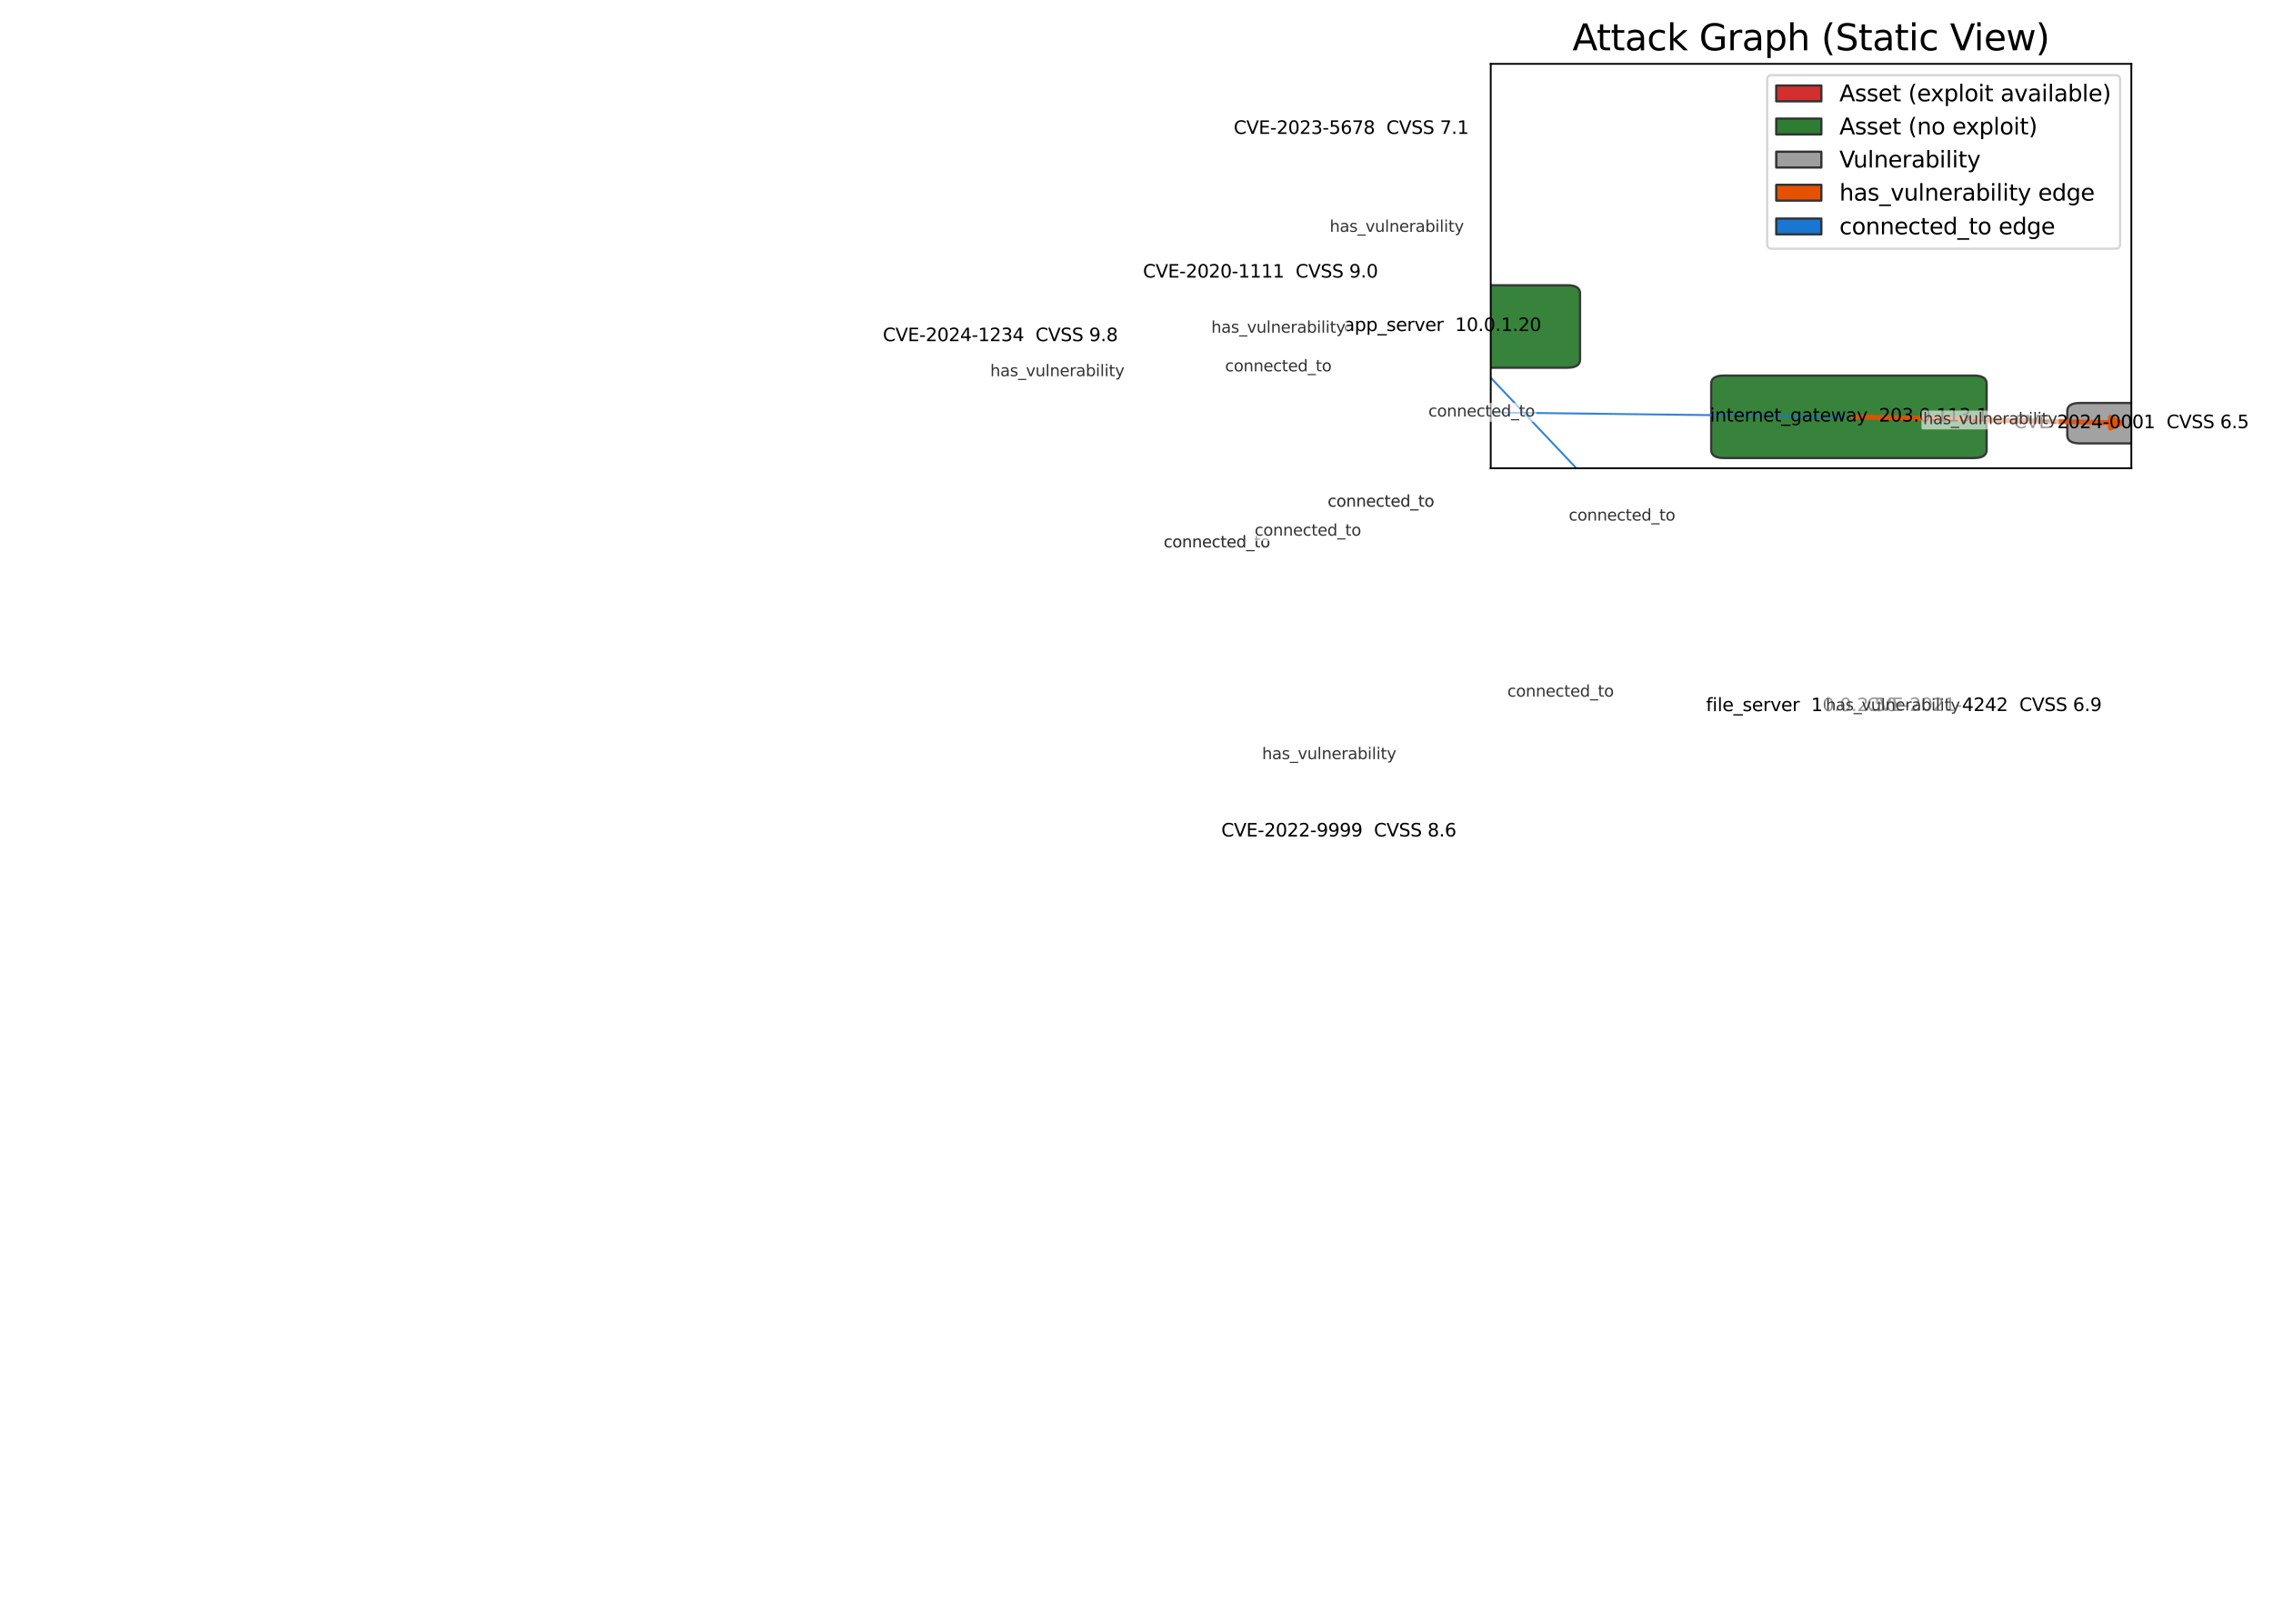 <?xml version="1.0" encoding="utf-8" standalone="no"?>
<!DOCTYPE svg PUBLIC "-//W3C//DTD SVG 1.1//EN"
  "http://www.w3.org/Graphics/SVG/1.1/DTD/svg11.dtd">
<svg xmlns:xlink="http://www.w3.org/1999/xlink" width="1008pt" height="720pt" viewBox="0 0 1008 720" xmlns="http://www.w3.org/2000/svg" version="1.1">
 <defs>
  <style type="text/css">*{stroke-linejoin: round; stroke-linecap: butt}</style>
 </defs>
 <g id="figure_1">
  <g id="patch_1">
   <path d="M 0 720 
L 1008 720 
L 1008 0 
L 0 0 
z
" style="fill: #ffffff"/>
  </g>
  <g id="axes_1">
   <g id="patch_2">
    <path d="M 661.094 207.636 
L 945.18 207.636 
L 945.18 28.32 
L 661.094 28.32 
z
" style="fill: #ffffff"/>
   </g>
   <g id="patch_3">
    <path d="M 764.54 203.11 
L 875.334 203.11 
Q 881.015 203.11 881.015 199.523 
L 881.015 170.115 
Q 881.015 166.529 875.334 166.529 
L 764.54 166.529 
Q 758.858 166.529 758.858 170.115 
L 758.858 199.523 
Q 758.858 203.11 764.54 203.11 
z
" clip-path="url(#p456c3ae06b)" style="fill: #2e7d32; opacity: 0.95; stroke: #333333; stroke-linejoin: miter"/>
   </g>
   <g id="patch_4">
    <path d="M 922.453 196.614 
L 967.907 196.614 
Q 973.589 196.614 973.589 193.028 
L 973.589 182.269 
Q 973.589 178.683 967.907 178.683 
L 922.453 178.683 
Q 916.771 178.683 916.771 182.269 
L 916.771 193.028 
Q 916.771 196.614 922.453 196.614 
z
" clip-path="url(#p456c3ae06b)" style="fill: #9e9e9e; opacity: 0.95; stroke: #333333; stroke-linejoin: miter"/>
   </g>
   <g id="patch_5">
    <path d="M 434.475 200.255 
L 553.791 200.255 
Q 559.472 200.255 559.472 196.668 
L 559.472 165.109 
Q 559.472 161.523 553.791 161.523 
L 434.475 161.523 
Q 428.793 161.523 428.793 165.109 
L 428.793 196.668 
Q 428.793 200.255 434.475 200.255 
z
" clip-path="url(#p456c3ae06b)" style="fill: #d32f2f; opacity: 0.95; stroke: #333333; stroke-linejoin: miter"/>
   </g>
   <g id="patch_6">
    <path d="M 420.868 158.036 
L 466.322 158.036 
Q 472.004 158.036 472.004 154.45 
L 472.004 143.691 
Q 472.004 140.104 466.322 140.104 
L 420.868 140.104 
Q 415.186 140.104 415.186 143.691 
L 415.186 154.45 
Q 415.186 158.036 420.868 158.036 
z
" clip-path="url(#p456c3ae06b)" style="fill: #9e9e9e; opacity: 0.95; stroke: #333333; stroke-linejoin: miter"/>
   </g>
   <g id="patch_7">
    <path d="M 584.227 163.056 
L 695.02 163.056 
Q 700.702 163.056 700.702 159.47 
L 700.702 130.062 
Q 700.702 126.476 695.02 126.476 
L 584.227 126.476 
Q 578.545 126.476 578.545 130.062 
L 578.545 159.47 
Q 578.545 163.056 584.227 163.056 
z
" clip-path="url(#p456c3ae06b)" style="fill: #2e7d32; opacity: 0.95; stroke: #333333; stroke-linejoin: miter"/>
   </g>
   <g id="patch_8">
    <path d="M 576.473 66.126 
L 621.926 66.126 
Q 627.608 66.126 627.608 62.54 
L 627.608 51.781 
Q 627.608 48.194 621.926 48.194 
L 576.473 48.194 
Q 570.791 48.194 570.791 51.781 
L 570.791 62.54 
Q 570.791 66.126 576.473 66.126 
z
" clip-path="url(#p456c3ae06b)" style="fill: #9e9e9e; opacity: 0.95; stroke: #333333; stroke-linejoin: miter"/>
   </g>
   <g id="patch_9">
    <path d="M 516.959 322.397 
L 653.321 322.397 
Q 659.002 322.397 659.002 318.811 
L 659.002 282.948 
Q 659.002 279.362 653.321 279.362 
L 516.959 279.362 
Q 511.278 279.362 511.278 282.948 
L 511.278 318.811 
Q 511.278 322.397 516.959 322.397 
z
" clip-path="url(#p456c3ae06b)" style="fill: #d32f2f; opacity: 0.95; stroke: #333333; stroke-linejoin: miter"/>
   </g>
   <g id="patch_10">
    <path d="M 570.961 377.664 
L 616.415 377.664 
Q 622.097 377.664 622.097 374.077 
L 622.097 363.318 
Q 622.097 359.732 616.415 359.732 
L 570.961 359.732 
Q 565.28 359.732 565.28 363.318 
L 565.28 374.077 
Q 565.28 377.664 570.961 377.664 
z
" clip-path="url(#p456c3ae06b)" style="fill: #9e9e9e; opacity: 0.95; stroke: #333333; stroke-linejoin: miter"/>
   </g>
   <g id="patch_11">
    <path d="M 752.071 329.383 
L 845.819 329.383 
Q 851.501 329.383 851.501 325.796 
L 851.501 300.692 
Q 851.501 297.106 845.819 297.106 
L 752.071 297.106 
Q 746.389 297.106 746.389 300.692 
L 746.389 325.796 
Q 746.389 329.383 752.071 329.383 
z
" clip-path="url(#p456c3ae06b)" style="fill: #2e7d32; opacity: 0.95; stroke: #333333; stroke-linejoin: miter"/>
   </g>
   <g id="patch_12">
    <path d="M 857.173 322.045 
L 902.627 322.045 
Q 908.309 322.045 908.309 318.459 
L 908.309 307.7 
Q 908.309 304.114 902.627 304.114 
L 857.173 304.114 
Q 851.492 304.114 851.492 307.7 
L 851.492 318.459 
Q 851.492 322.045 857.173 322.045 
z
" clip-path="url(#p456c3ae06b)" style="fill: #9e9e9e; opacity: 0.95; stroke: #333333; stroke-linejoin: miter"/>
   </g>
   <g id="patch_13">
    <path d="M 510.912 190.947 
L 638.751 190.947 
Q 644.432 190.947 644.432 187.361 
L 644.432 153.649 
Q 644.432 150.063 638.751 150.063 
L 510.912 150.063 
Q 505.23 150.063 505.23 153.649 
L 505.23 187.361 
Q 505.23 190.947 510.912 190.947 
z
" clip-path="url(#p456c3ae06b)" style="fill: #d32f2f; opacity: 0.95; stroke: #333333; stroke-linejoin: miter"/>
   </g>
   <g id="patch_14">
    <path d="M 536.228 129.836 
L 581.682 129.836 
Q 587.363 129.836 587.363 126.25 
L 587.363 115.491 
Q 587.363 111.905 581.682 111.905 
L 536.228 111.905 
Q 530.546 111.905 530.546 115.491 
L 530.546 126.25 
Q 530.546 129.836 536.228 129.836 
z
" clip-path="url(#p456c3ae06b)" style="fill: #9e9e9e; opacity: 0.95; stroke: #333333; stroke-linejoin: miter"/>
   </g>
   <g id="patch_15">
    <path d="M 821.936 184.865 
Q 882.559 186.234 940.696 187.547 
" clip-path="url(#p456c3ae06b)" style="fill: none; opacity: 0.9; stroke: #e65100; stroke-width: 2.225; stroke-linecap: round"/>
    <path d="M 935.951 185.04 
L 940.696 187.547 
L 935.843 189.838 
z
" clip-path="url(#p456c3ae06b)" style="fill: #e65100; opacity: 0.9; stroke: #e65100; stroke-width: 2.225; stroke-linecap: round"/>
   </g>
   <g id="patch_16">
    <path d="M 817.933 184.795 
Q 657.034 182.854 497.084 180.924 
" clip-path="url(#p456c3ae06b)" style="fill: none; opacity: 0.9; stroke: #1976d2; stroke-width: 0.85; stroke-linecap: round"/>
    <path d="M 501.855 183.382 
L 497.084 180.924 
L 501.913 178.582 
z
" clip-path="url(#p456c3ae06b)" style="fill: #1976d2; opacity: 0.9; stroke: #1976d2; stroke-width: 0.85; stroke-linecap: round"/>
   </g>
   <g id="patch_17">
    <path d="M 492.439 179.822 
Q 468.862 164.978 448.171 151.951 
" clip-path="url(#p456c3ae06b)" style="fill: none; opacity: 0.9; stroke: #e65100; stroke-width: 3.05; stroke-linecap: round"/>
    <path d="M 450.954 156.54 
L 448.171 151.951 
L 453.512 152.478 
z
" clip-path="url(#p456c3ae06b)" style="fill: #e65100; opacity: 0.9; stroke: #e65100; stroke-width: 3.05; stroke-linecap: round"/>
   </g>
   <g id="patch_18">
    <path d="M 496.073 180.407 
Q 566.878 162.827 636.76 145.477 
" clip-path="url(#p456c3ae06b)" style="fill: none; opacity: 0.9; stroke: #1976d2; stroke-width: 0.85; stroke-linecap: round"/>
    <path d="M 631.523 144.304 
L 636.76 145.477 
L 632.68 148.963 
z
" clip-path="url(#p456c3ae06b)" style="fill: #1976d2; opacity: 0.9; stroke: #1976d2; stroke-width: 0.85; stroke-linecap: round"/>
   </g>
   <g id="patch_19">
    <path d="M 495.341 182.482 
Q 539.636 240.884 583.357 298.529 
" clip-path="url(#p456c3ae06b)" style="fill: none; opacity: 0.9; stroke: #1976d2; stroke-width: 0.85; stroke-linecap: round"/>
    <path d="M 582.369 293.254 
L 583.357 298.529 
L 578.544 296.155 
z
" clip-path="url(#p456c3ae06b)" style="fill: #1976d2; opacity: 0.9; stroke: #1976d2; stroke-width: 0.85; stroke-linecap: round"/>
   </g>
   <g id="patch_20">
    <path d="M 638.786 142.951 
Q 619.411 100.963 601.149 61.385 
" clip-path="url(#p456c3ae06b)" style="fill: none; opacity: 0.9; stroke: #e65100; stroke-width: 2.375; stroke-linecap: round"/>
    <path d="M 600.981 66.749 
L 601.149 61.385 
L 605.34 64.738 
z
" clip-path="url(#p456c3ae06b)" style="fill: #e65100; opacity: 0.9; stroke: #e65100; stroke-width: 2.375; stroke-linecap: round"/>
   </g>
   <g id="patch_21">
    <path d="M 638.964 146.655 
Q 612.381 222.824 586.112 298.095 
" clip-path="url(#p456c3ae06b)" style="fill: none; opacity: 0.9; stroke: #1976d2; stroke-width: 0.85; stroke-linecap: round"/>
    <path d="M 589.959 294.354 
L 586.112 298.095 
L 585.427 292.772 
z
" clip-path="url(#p456c3ae06b)" style="fill: #1976d2; opacity: 0.9; stroke: #1976d2; stroke-width: 0.85; stroke-linecap: round"/>
   </g>
   <g id="patch_22">
    <path d="M 640.997 146.218 
Q 719.283 229.004 796.916 311.098 
" clip-path="url(#p456c3ae06b)" style="fill: none; opacity: 0.9; stroke: #1976d2; stroke-width: 0.85; stroke-linecap: round"/>
    <path d="M 795.362 305.962 
L 796.916 311.098 
L 791.874 309.26 
z
" clip-path="url(#p456c3ae06b)" style="fill: #1976d2; opacity: 0.9; stroke: #1976d2; stroke-width: 0.85; stroke-linecap: round"/>
   </g>
   <g id="patch_23">
    <path d="M 585.39 302.862 
Q 589.414 334.79 593.054 363.666 
" clip-path="url(#p456c3ae06b)" style="fill: none; opacity: 0.9; stroke: #e65100; stroke-width: 2.75; stroke-linecap: round"/>
    <path d="M 594.835 358.604 
L 593.054 363.666 
L 590.073 359.204 
z
" clip-path="url(#p456c3ae06b)" style="fill: #e65100; opacity: 0.9; stroke: #e65100; stroke-width: 2.75; stroke-linecap: round"/>
   </g>
   <g id="patch_24">
    <path d="M 583.932 299.287 
Q 539.636 240.884 495.915 183.239 
" clip-path="url(#p456c3ae06b)" style="fill: none; opacity: 0.9; stroke: #1976d2; stroke-width: 0.85; stroke-linecap: round"/>
    <path d="M 496.904 188.514 
L 495.915 183.239 
L 500.728 185.613 
z
" clip-path="url(#p456c3ae06b)" style="fill: #1976d2; opacity: 0.9; stroke: #1976d2; stroke-width: 0.85; stroke-linecap: round"/>
   </g>
   <g id="patch_25">
    <path d="M 585.799 298.991 
Q 612.382 222.822 638.651 147.551 
" clip-path="url(#p456c3ae06b)" style="fill: none; opacity: 0.9; stroke: #1976d2; stroke-width: 0.85; stroke-linecap: round"/>
    <path d="M 634.804 151.292 
L 638.651 147.551 
L 639.336 152.873 
z
" clip-path="url(#p456c3ae06b)" style="fill: #1976d2; opacity: 0.9; stroke: #1976d2; stroke-width: 0.85; stroke-linecap: round"/>
   </g>
   <g id="patch_26">
    <path d="M 800.946 313.24 
Q 839.423 313.162 875.301 313.089 
" clip-path="url(#p456c3ae06b)" style="fill: none; opacity: 0.9; stroke: #e65100; stroke-width: 2.325; stroke-linecap: round"/>
    <path d="M 870.496 310.698 
L 875.301 313.089 
L 870.506 315.498 
z
" clip-path="url(#p456c3ae06b)" style="fill: #e65100; opacity: 0.9; stroke: #e65100; stroke-width: 2.325; stroke-linecap: round"/>
   </g>
   <g id="patch_27">
    <path d="M 796.945 313.128 
Q 692.04 307.062 588.083 301.05 
" clip-path="url(#p456c3ae06b)" style="fill: none; opacity: 0.9; stroke: #1976d2; stroke-width: 0.85; stroke-linecap: round"/>
    <path d="M 592.736 303.723 
L 588.083 301.05 
L 593.013 298.931 
z
" clip-path="url(#p456c3ae06b)" style="fill: #1976d2; opacity: 0.9; stroke: #1976d2; stroke-width: 0.85; stroke-linecap: round"/>
   </g>
   <g id="patch_28">
    <path d="M 574.222 168.599 
Q 566.893 145.686 560.534 125.808 
" clip-path="url(#p456c3ae06b)" style="fill: none; opacity: 0.9; stroke: #e65100; stroke-width: 2.85; stroke-linecap: round"/>
    <path d="M 559.71 131.111 
L 560.534 125.808 
L 564.282 129.648 
z
" clip-path="url(#p456c3ae06b)" style="fill: #e65100; opacity: 0.9; stroke: #e65100; stroke-width: 2.85; stroke-linecap: round"/>
   </g>
   <g id="patch_29">
    <path d="M 574.989 172.498 
Q 579.986 235.692 584.907 297.938 
" clip-path="url(#p456c3ae06b)" style="fill: none; opacity: 0.9; stroke: #1976d2; stroke-width: 0.85; stroke-linecap: round"/>
    <path d="M 586.922 292.964 
L 584.907 297.938 
L 582.136 293.342 
z
" clip-path="url(#p456c3ae06b)" style="fill: #1976d2; opacity: 0.9; stroke: #1976d2; stroke-width: 0.85; stroke-linecap: round"/>
   </g>
   <g id="matplotlib.axis_1"/>
   <g id="matplotlib.axis_2"/>
   <g id="patch_30">
    <path d="M 661.094 207.636 
L 661.094 28.32 
" style="fill: none; stroke: #000000; stroke-width: 0.8; stroke-linejoin: miter; stroke-linecap: square"/>
   </g>
   <g id="patch_31">
    <path d="M 945.18 207.636 
L 945.18 28.32 
" style="fill: none; stroke: #000000; stroke-width: 0.8; stroke-linejoin: miter; stroke-linecap: square"/>
   </g>
   <g id="patch_32">
    <path d="M 661.094 207.636 
L 945.18 207.636 
" style="fill: none; stroke: #000000; stroke-width: 0.8; stroke-linejoin: miter; stroke-linecap: square"/>
   </g>
   <g id="patch_33">
    <path d="M 661.094 28.32 
L 945.18 28.32 
" style="fill: none; stroke: #000000; stroke-width: 0.8; stroke-linejoin: miter; stroke-linecap: square"/>
   </g>
   <g id="text_1">
    <!-- internet_gateway  203.0.113.1 -->
    <g transform="translate(758.296 186.916) scale(0.08 -0.08)">
     <defs>
      <path id="DejaVuSans-69" d="M 603 3500 
L 1178 3500 
L 1178 0 
L 603 0 
L 603 3500 
z
M 603 4863 
L 1178 4863 
L 1178 4134 
L 603 4134 
L 603 4863 
z
" transform="scale(0.016)"/>
      <path id="DejaVuSans-6e" d="M 3513 2113 
L 3513 0 
L 2938 0 
L 2938 2094 
Q 2938 2591 2744 2837 
Q 2550 3084 2163 3084 
Q 1697 3084 1428 2787 
Q 1159 2491 1159 1978 
L 1159 0 
L 581 0 
L 581 3500 
L 1159 3500 
L 1159 2956 
Q 1366 3272 1645 3428 
Q 1925 3584 2291 3584 
Q 2894 3584 3203 3211 
Q 3513 2838 3513 2113 
z
" transform="scale(0.016)"/>
      <path id="DejaVuSans-74" d="M 1172 4494 
L 1172 3500 
L 2356 3500 
L 2356 3053 
L 1172 3053 
L 1172 1153 
Q 1172 725 1289 603 
Q 1406 481 1766 481 
L 2356 481 
L 2356 0 
L 1766 0 
Q 1100 0 847 248 
Q 594 497 594 1153 
L 594 3053 
L 172 3053 
L 172 3500 
L 594 3500 
L 594 4494 
L 1172 4494 
z
" transform="scale(0.016)"/>
      <path id="DejaVuSans-65" d="M 3597 1894 
L 3597 1613 
L 953 1613 
Q 991 1019 1311 708 
Q 1631 397 2203 397 
Q 2534 397 2845 478 
Q 3156 559 3463 722 
L 3463 178 
Q 3153 47 2828 -22 
Q 2503 -91 2169 -91 
Q 1331 -91 842 396 
Q 353 884 353 1716 
Q 353 2575 817 3079 
Q 1281 3584 2069 3584 
Q 2775 3584 3186 3129 
Q 3597 2675 3597 1894 
z
M 3022 2063 
Q 3016 2534 2758 2815 
Q 2500 3097 2075 3097 
Q 1594 3097 1305 2825 
Q 1016 2553 972 2059 
L 3022 2063 
z
" transform="scale(0.016)"/>
      <path id="DejaVuSans-72" d="M 2631 2963 
Q 2534 3019 2420 3045 
Q 2306 3072 2169 3072 
Q 1681 3072 1420 2755 
Q 1159 2438 1159 1844 
L 1159 0 
L 581 0 
L 581 3500 
L 1159 3500 
L 1159 2956 
Q 1341 3275 1631 3429 
Q 1922 3584 2338 3584 
Q 2397 3584 2469 3576 
Q 2541 3569 2628 3553 
L 2631 2963 
z
" transform="scale(0.016)"/>
      <path id="DejaVuSans-5f" d="M 3263 -1063 
L 3263 -1509 
L -63 -1509 
L -63 -1063 
L 3263 -1063 
z
" transform="scale(0.016)"/>
      <path id="DejaVuSans-67" d="M 2906 1791 
Q 2906 2416 2648 2759 
Q 2391 3103 1925 3103 
Q 1463 3103 1205 2759 
Q 947 2416 947 1791 
Q 947 1169 1205 825 
Q 1463 481 1925 481 
Q 2391 481 2648 825 
Q 2906 1169 2906 1791 
z
M 3481 434 
Q 3481 -459 3084 -895 
Q 2688 -1331 1869 -1331 
Q 1566 -1331 1297 -1286 
Q 1028 -1241 775 -1147 
L 775 -588 
Q 1028 -725 1275 -790 
Q 1522 -856 1778 -856 
Q 2344 -856 2625 -561 
Q 2906 -266 2906 331 
L 2906 616 
Q 2728 306 2450 153 
Q 2172 0 1784 0 
Q 1141 0 747 490 
Q 353 981 353 1791 
Q 353 2603 747 3093 
Q 1141 3584 1784 3584 
Q 2172 3584 2450 3431 
Q 2728 3278 2906 2969 
L 2906 3500 
L 3481 3500 
L 3481 434 
z
" transform="scale(0.016)"/>
      <path id="DejaVuSans-61" d="M 2194 1759 
Q 1497 1759 1228 1600 
Q 959 1441 959 1056 
Q 959 750 1161 570 
Q 1363 391 1709 391 
Q 2188 391 2477 730 
Q 2766 1069 2766 1631 
L 2766 1759 
L 2194 1759 
z
M 3341 1997 
L 3341 0 
L 2766 0 
L 2766 531 
Q 2569 213 2275 61 
Q 1981 -91 1556 -91 
Q 1019 -91 701 211 
Q 384 513 384 1019 
Q 384 1609 779 1909 
Q 1175 2209 1959 2209 
L 2766 2209 
L 2766 2266 
Q 2766 2663 2505 2880 
Q 2244 3097 1772 3097 
Q 1472 3097 1187 3025 
Q 903 2953 641 2809 
L 641 3341 
Q 956 3463 1253 3523 
Q 1550 3584 1831 3584 
Q 2591 3584 2966 3190 
Q 3341 2797 3341 1997 
z
" transform="scale(0.016)"/>
      <path id="DejaVuSans-77" d="M 269 3500 
L 844 3500 
L 1563 769 
L 2278 3500 
L 2956 3500 
L 3675 769 
L 4391 3500 
L 4966 3500 
L 4050 0 
L 3372 0 
L 2619 2869 
L 1863 0 
L 1184 0 
L 269 3500 
z
" transform="scale(0.016)"/>
      <path id="DejaVuSans-79" d="M 2059 -325 
Q 1816 -950 1584 -1140 
Q 1353 -1331 966 -1331 
L 506 -1331 
L 506 -850 
L 844 -850 
Q 1081 -850 1212 -737 
Q 1344 -625 1503 -206 
L 1606 56 
L 191 3500 
L 800 3500 
L 1894 763 
L 2988 3500 
L 3597 3500 
L 2059 -325 
z
" transform="scale(0.016)"/>
      <path id="DejaVuSans-20" transform="scale(0.016)"/>
      <path id="DejaVuSans-32" d="M 1228 531 
L 3431 531 
L 3431 0 
L 469 0 
L 469 531 
Q 828 903 1448 1529 
Q 2069 2156 2228 2338 
Q 2531 2678 2651 2914 
Q 2772 3150 2772 3378 
Q 2772 3750 2511 3984 
Q 2250 4219 1831 4219 
Q 1534 4219 1204 4116 
Q 875 4013 500 3803 
L 500 4441 
Q 881 4594 1212 4672 
Q 1544 4750 1819 4750 
Q 2544 4750 2975 4387 
Q 3406 4025 3406 3419 
Q 3406 3131 3298 2873 
Q 3191 2616 2906 2266 
Q 2828 2175 2409 1742 
Q 1991 1309 1228 531 
z
" transform="scale(0.016)"/>
      <path id="DejaVuSans-30" d="M 2034 4250 
Q 1547 4250 1301 3770 
Q 1056 3291 1056 2328 
Q 1056 1369 1301 889 
Q 1547 409 2034 409 
Q 2525 409 2770 889 
Q 3016 1369 3016 2328 
Q 3016 3291 2770 3770 
Q 2525 4250 2034 4250 
z
M 2034 4750 
Q 2819 4750 3233 4129 
Q 3647 3509 3647 2328 
Q 3647 1150 3233 529 
Q 2819 -91 2034 -91 
Q 1250 -91 836 529 
Q 422 1150 422 2328 
Q 422 3509 836 4129 
Q 1250 4750 2034 4750 
z
" transform="scale(0.016)"/>
      <path id="DejaVuSans-33" d="M 2597 2516 
Q 3050 2419 3304 2112 
Q 3559 1806 3559 1356 
Q 3559 666 3084 287 
Q 2609 -91 1734 -91 
Q 1441 -91 1130 -33 
Q 819 25 488 141 
L 488 750 
Q 750 597 1062 519 
Q 1375 441 1716 441 
Q 2309 441 2620 675 
Q 2931 909 2931 1356 
Q 2931 1769 2642 2001 
Q 2353 2234 1838 2234 
L 1294 2234 
L 1294 2753 
L 1863 2753 
Q 2328 2753 2575 2939 
Q 2822 3125 2822 3475 
Q 2822 3834 2567 4026 
Q 2313 4219 1838 4219 
Q 1578 4219 1281 4162 
Q 984 4106 628 3988 
L 628 4550 
Q 988 4650 1302 4700 
Q 1616 4750 1894 4750 
Q 2613 4750 3031 4423 
Q 3450 4097 3450 3541 
Q 3450 3153 3228 2886 
Q 3006 2619 2597 2516 
z
" transform="scale(0.016)"/>
      <path id="DejaVuSans-2e" d="M 684 794 
L 1344 794 
L 1344 0 
L 684 0 
L 684 794 
z
" transform="scale(0.016)"/>
      <path id="DejaVuSans-31" d="M 794 531 
L 1825 531 
L 1825 4091 
L 703 3866 
L 703 4441 
L 1819 4666 
L 2450 4666 
L 2450 531 
L 3481 531 
L 3481 0 
L 794 0 
L 794 531 
z
" transform="scale(0.016)"/>
     </defs>
     <use xlink:href="#DejaVuSans-69"/>
     <use xlink:href="#DejaVuSans-6e" transform="translate(27.783 0)"/>
     <use xlink:href="#DejaVuSans-74" transform="translate(91.162 0)"/>
     <use xlink:href="#DejaVuSans-65" transform="translate(130.371 0)"/>
     <use xlink:href="#DejaVuSans-72" transform="translate(191.895 0)"/>
     <use xlink:href="#DejaVuSans-6e" transform="translate(231.258 0)"/>
     <use xlink:href="#DejaVuSans-65" transform="translate(294.637 0)"/>
     <use xlink:href="#DejaVuSans-74" transform="translate(356.16 0)"/>
     <use xlink:href="#DejaVuSans-5f" transform="translate(395.369 0)"/>
     <use xlink:href="#DejaVuSans-67" transform="translate(445.369 0)"/>
     <use xlink:href="#DejaVuSans-61" transform="translate(508.846 0)"/>
     <use xlink:href="#DejaVuSans-74" transform="translate(570.125 0)"/>
     <use xlink:href="#DejaVuSans-65" transform="translate(609.334 0)"/>
     <use xlink:href="#DejaVuSans-77" transform="translate(670.857 0)"/>
     <use xlink:href="#DejaVuSans-61" transform="translate(752.645 0)"/>
     <use xlink:href="#DejaVuSans-79" transform="translate(813.924 0)"/>
     <use xlink:href="#DejaVuSans-20" transform="translate(873.104 0)"/>
     <use xlink:href="#DejaVuSans-20" transform="translate(904.891 0)"/>
     <use xlink:href="#DejaVuSans-32" transform="translate(936.678 0)"/>
     <use xlink:href="#DejaVuSans-30" transform="translate(1000.301 0)"/>
     <use xlink:href="#DejaVuSans-33" transform="translate(1063.924 0)"/>
     <use xlink:href="#DejaVuSans-2e" transform="translate(1127.547 0)"/>
     <use xlink:href="#DejaVuSans-30" transform="translate(1159.334 0)"/>
     <use xlink:href="#DejaVuSans-2e" transform="translate(1222.957 0)"/>
     <use xlink:href="#DejaVuSans-31" transform="translate(1254.744 0)"/>
     <use xlink:href="#DejaVuSans-31" transform="translate(1318.367 0)"/>
     <use xlink:href="#DejaVuSans-33" transform="translate(1381.99 0)"/>
     <use xlink:href="#DejaVuSans-2e" transform="translate(1445.613 0)"/>
     <use xlink:href="#DejaVuSans-31" transform="translate(1477.4 0)"/>
    </g>
   </g>
   <g id="text_2">
    <!-- CVE-2024-0001  CVSS 6.5 -->
    <g transform="translate(893.094 189.856) scale(0.08 -0.08)">
     <defs>
      <path id="DejaVuSans-43" d="M 4122 4306 
L 4122 3641 
Q 3803 3938 3442 4084 
Q 3081 4231 2675 4231 
Q 1875 4231 1450 3742 
Q 1025 3253 1025 2328 
Q 1025 1406 1450 917 
Q 1875 428 2675 428 
Q 3081 428 3442 575 
Q 3803 722 4122 1019 
L 4122 359 
Q 3791 134 3420 21 
Q 3050 -91 2638 -91 
Q 1578 -91 968 557 
Q 359 1206 359 2328 
Q 359 3453 968 4101 
Q 1578 4750 2638 4750 
Q 3056 4750 3426 4639 
Q 3797 4528 4122 4306 
z
" transform="scale(0.016)"/>
      <path id="DejaVuSans-56" d="M 1831 0 
L 50 4666 
L 709 4666 
L 2188 738 
L 3669 4666 
L 4325 4666 
L 2547 0 
L 1831 0 
z
" transform="scale(0.016)"/>
      <path id="DejaVuSans-45" d="M 628 4666 
L 3578 4666 
L 3578 4134 
L 1259 4134 
L 1259 2753 
L 3481 2753 
L 3481 2222 
L 1259 2222 
L 1259 531 
L 3634 531 
L 3634 0 
L 628 0 
L 628 4666 
z
" transform="scale(0.016)"/>
      <path id="DejaVuSans-2d" d="M 313 2009 
L 1997 2009 
L 1997 1497 
L 313 1497 
L 313 2009 
z
" transform="scale(0.016)"/>
      <path id="DejaVuSans-34" d="M 2419 4116 
L 825 1625 
L 2419 1625 
L 2419 4116 
z
M 2253 4666 
L 3047 4666 
L 3047 1625 
L 3713 1625 
L 3713 1100 
L 3047 1100 
L 3047 0 
L 2419 0 
L 2419 1100 
L 313 1100 
L 313 1709 
L 2253 4666 
z
" transform="scale(0.016)"/>
      <path id="DejaVuSans-53" d="M 3425 4513 
L 3425 3897 
Q 3066 4069 2747 4153 
Q 2428 4238 2131 4238 
Q 1616 4238 1336 4038 
Q 1056 3838 1056 3469 
Q 1056 3159 1242 3001 
Q 1428 2844 1947 2747 
L 2328 2669 
Q 3034 2534 3370 2195 
Q 3706 1856 3706 1288 
Q 3706 609 3251 259 
Q 2797 -91 1919 -91 
Q 1588 -91 1214 -16 
Q 841 59 441 206 
L 441 856 
Q 825 641 1194 531 
Q 1563 422 1919 422 
Q 2459 422 2753 634 
Q 3047 847 3047 1241 
Q 3047 1584 2836 1778 
Q 2625 1972 2144 2069 
L 1759 2144 
Q 1053 2284 737 2584 
Q 422 2884 422 3419 
Q 422 4038 858 4394 
Q 1294 4750 2059 4750 
Q 2388 4750 2728 4690 
Q 3069 4631 3425 4513 
z
" transform="scale(0.016)"/>
      <path id="DejaVuSans-36" d="M 2113 2584 
Q 1688 2584 1439 2293 
Q 1191 2003 1191 1497 
Q 1191 994 1439 701 
Q 1688 409 2113 409 
Q 2538 409 2786 701 
Q 3034 994 3034 1497 
Q 3034 2003 2786 2293 
Q 2538 2584 2113 2584 
z
M 3366 4563 
L 3366 3988 
Q 3128 4100 2886 4159 
Q 2644 4219 2406 4219 
Q 1781 4219 1451 3797 
Q 1122 3375 1075 2522 
Q 1259 2794 1537 2939 
Q 1816 3084 2150 3084 
Q 2853 3084 3261 2657 
Q 3669 2231 3669 1497 
Q 3669 778 3244 343 
Q 2819 -91 2113 -91 
Q 1303 -91 875 529 
Q 447 1150 447 2328 
Q 447 3434 972 4092 
Q 1497 4750 2381 4750 
Q 2619 4750 2861 4703 
Q 3103 4656 3366 4563 
z
" transform="scale(0.016)"/>
      <path id="DejaVuSans-35" d="M 691 4666 
L 3169 4666 
L 3169 4134 
L 1269 4134 
L 1269 2991 
Q 1406 3038 1543 3061 
Q 1681 3084 1819 3084 
Q 2600 3084 3056 2656 
Q 3513 2228 3513 1497 
Q 3513 744 3044 326 
Q 2575 -91 1722 -91 
Q 1428 -91 1123 -41 
Q 819 9 494 109 
L 494 744 
Q 775 591 1075 516 
Q 1375 441 1709 441 
Q 2250 441 2565 725 
Q 2881 1009 2881 1497 
Q 2881 1984 2565 2268 
Q 2250 2553 1709 2553 
Q 1456 2553 1204 2497 
Q 953 2441 691 2322 
L 691 4666 
z
" transform="scale(0.016)"/>
     </defs>
     <use xlink:href="#DejaVuSans-43"/>
     <use xlink:href="#DejaVuSans-56" transform="translate(69.824 0)"/>
     <use xlink:href="#DejaVuSans-45" transform="translate(138.232 0)"/>
     <use xlink:href="#DejaVuSans-2d" transform="translate(201.416 0)"/>
     <use xlink:href="#DejaVuSans-32" transform="translate(237.5 0)"/>
     <use xlink:href="#DejaVuSans-30" transform="translate(301.123 0)"/>
     <use xlink:href="#DejaVuSans-32" transform="translate(364.746 0)"/>
     <use xlink:href="#DejaVuSans-34" transform="translate(428.369 0)"/>
     <use xlink:href="#DejaVuSans-2d" transform="translate(491.992 0)"/>
     <use xlink:href="#DejaVuSans-30" transform="translate(528.076 0)"/>
     <use xlink:href="#DejaVuSans-30" transform="translate(591.699 0)"/>
     <use xlink:href="#DejaVuSans-30" transform="translate(655.322 0)"/>
     <use xlink:href="#DejaVuSans-31" transform="translate(718.945 0)"/>
     <use xlink:href="#DejaVuSans-20" transform="translate(782.568 0)"/>
     <use xlink:href="#DejaVuSans-20" transform="translate(814.355 0)"/>
     <use xlink:href="#DejaVuSans-43" transform="translate(846.143 0)"/>
     <use xlink:href="#DejaVuSans-56" transform="translate(915.967 0)"/>
     <use xlink:href="#DejaVuSans-53" transform="translate(984.375 0)"/>
     <use xlink:href="#DejaVuSans-53" transform="translate(1047.852 0)"/>
     <use xlink:href="#DejaVuSans-20" transform="translate(1111.328 0)"/>
     <use xlink:href="#DejaVuSans-36" transform="translate(1143.115 0)"/>
     <use xlink:href="#DejaVuSans-2e" transform="translate(1206.738 0)"/>
     <use xlink:href="#DejaVuSans-35" transform="translate(1238.525 0)"/>
    </g>
   </g>
   <g id="text_3">
    <!-- web_server  10.0.1.10 -->
    <g style="fill: #ffffff" transform="translate(449.572 182.985) scale(0.08 -0.08)">
     <defs>
      <path id="DejaVuSans-62" d="M 3116 1747 
Q 3116 2381 2855 2742 
Q 2594 3103 2138 3103 
Q 1681 3103 1420 2742 
Q 1159 2381 1159 1747 
Q 1159 1113 1420 752 
Q 1681 391 2138 391 
Q 2594 391 2855 752 
Q 3116 1113 3116 1747 
z
M 1159 2969 
Q 1341 3281 1617 3432 
Q 1894 3584 2278 3584 
Q 2916 3584 3314 3078 
Q 3713 2572 3713 1747 
Q 3713 922 3314 415 
Q 2916 -91 2278 -91 
Q 1894 -91 1617 61 
Q 1341 213 1159 525 
L 1159 0 
L 581 0 
L 581 4863 
L 1159 4863 
L 1159 2969 
z
" transform="scale(0.016)"/>
      <path id="DejaVuSans-73" d="M 2834 3397 
L 2834 2853 
Q 2591 2978 2328 3040 
Q 2066 3103 1784 3103 
Q 1356 3103 1142 2972 
Q 928 2841 928 2578 
Q 928 2378 1081 2264 
Q 1234 2150 1697 2047 
L 1894 2003 
Q 2506 1872 2764 1633 
Q 3022 1394 3022 966 
Q 3022 478 2636 193 
Q 2250 -91 1575 -91 
Q 1294 -91 989 -36 
Q 684 19 347 128 
L 347 722 
Q 666 556 975 473 
Q 1284 391 1588 391 
Q 1994 391 2212 530 
Q 2431 669 2431 922 
Q 2431 1156 2273 1281 
Q 2116 1406 1581 1522 
L 1381 1569 
Q 847 1681 609 1914 
Q 372 2147 372 2553 
Q 372 3047 722 3315 
Q 1072 3584 1716 3584 
Q 2034 3584 2315 3537 
Q 2597 3491 2834 3397 
z
" transform="scale(0.016)"/>
      <path id="DejaVuSans-76" d="M 191 3500 
L 800 3500 
L 1894 563 
L 2988 3500 
L 3597 3500 
L 2284 0 
L 1503 0 
L 191 3500 
z
" transform="scale(0.016)"/>
     </defs>
     <use xlink:href="#DejaVuSans-77"/>
     <use xlink:href="#DejaVuSans-65" transform="translate(81.787 0)"/>
     <use xlink:href="#DejaVuSans-62" transform="translate(143.311 0)"/>
     <use xlink:href="#DejaVuSans-5f" transform="translate(206.787 0)"/>
     <use xlink:href="#DejaVuSans-73" transform="translate(256.787 0)"/>
     <use xlink:href="#DejaVuSans-65" transform="translate(308.887 0)"/>
     <use xlink:href="#DejaVuSans-72" transform="translate(370.41 0)"/>
     <use xlink:href="#DejaVuSans-76" transform="translate(411.523 0)"/>
     <use xlink:href="#DejaVuSans-65" transform="translate(470.703 0)"/>
     <use xlink:href="#DejaVuSans-72" transform="translate(532.227 0)"/>
     <use xlink:href="#DejaVuSans-20" transform="translate(573.34 0)"/>
     <use xlink:href="#DejaVuSans-20" transform="translate(605.127 0)"/>
     <use xlink:href="#DejaVuSans-31" transform="translate(636.914 0)"/>
     <use xlink:href="#DejaVuSans-30" transform="translate(700.537 0)"/>
     <use xlink:href="#DejaVuSans-2e" transform="translate(764.16 0)"/>
     <use xlink:href="#DejaVuSans-30" transform="translate(795.947 0)"/>
     <use xlink:href="#DejaVuSans-2e" transform="translate(859.57 0)"/>
     <use xlink:href="#DejaVuSans-31" transform="translate(891.357 0)"/>
     <use xlink:href="#DejaVuSans-2e" transform="translate(954.98 0)"/>
     <use xlink:href="#DejaVuSans-31" transform="translate(986.768 0)"/>
     <use xlink:href="#DejaVuSans-30" transform="translate(1050.391 0)"/>
    </g>
   </g>
   <g id="text_4">
    <!-- CVE-2024-1234  CVSS 9.8 -->
    <g transform="translate(391.509 151.278) scale(0.08 -0.08)">
     <defs>
      <path id="DejaVuSans-39" d="M 703 97 
L 703 672 
Q 941 559 1184 500 
Q 1428 441 1663 441 
Q 2288 441 2617 861 
Q 2947 1281 2994 2138 
Q 2813 1869 2534 1725 
Q 2256 1581 1919 1581 
Q 1219 1581 811 2004 
Q 403 2428 403 3163 
Q 403 3881 828 4315 
Q 1253 4750 1959 4750 
Q 2769 4750 3195 4129 
Q 3622 3509 3622 2328 
Q 3622 1225 3098 567 
Q 2575 -91 1691 -91 
Q 1453 -91 1209 -44 
Q 966 3 703 97 
z
M 1959 2075 
Q 2384 2075 2632 2365 
Q 2881 2656 2881 3163 
Q 2881 3666 2632 3958 
Q 2384 4250 1959 4250 
Q 1534 4250 1286 3958 
Q 1038 3666 1038 3163 
Q 1038 2656 1286 2365 
Q 1534 2075 1959 2075 
z
" transform="scale(0.016)"/>
      <path id="DejaVuSans-38" d="M 2034 2216 
Q 1584 2216 1326 1975 
Q 1069 1734 1069 1313 
Q 1069 891 1326 650 
Q 1584 409 2034 409 
Q 2484 409 2743 651 
Q 3003 894 3003 1313 
Q 3003 1734 2745 1975 
Q 2488 2216 2034 2216 
z
M 1403 2484 
Q 997 2584 770 2862 
Q 544 3141 544 3541 
Q 544 4100 942 4425 
Q 1341 4750 2034 4750 
Q 2731 4750 3128 4425 
Q 3525 4100 3525 3541 
Q 3525 3141 3298 2862 
Q 3072 2584 2669 2484 
Q 3125 2378 3379 2068 
Q 3634 1759 3634 1313 
Q 3634 634 3220 271 
Q 2806 -91 2034 -91 
Q 1263 -91 848 271 
Q 434 634 434 1313 
Q 434 1759 690 2068 
Q 947 2378 1403 2484 
z
M 1172 3481 
Q 1172 3119 1398 2916 
Q 1625 2713 2034 2713 
Q 2441 2713 2670 2916 
Q 2900 3119 2900 3481 
Q 2900 3844 2670 4047 
Q 2441 4250 2034 4250 
Q 1625 4250 1398 4047 
Q 1172 3844 1172 3481 
z
" transform="scale(0.016)"/>
     </defs>
     <use xlink:href="#DejaVuSans-43"/>
     <use xlink:href="#DejaVuSans-56" transform="translate(69.824 0)"/>
     <use xlink:href="#DejaVuSans-45" transform="translate(138.232 0)"/>
     <use xlink:href="#DejaVuSans-2d" transform="translate(201.416 0)"/>
     <use xlink:href="#DejaVuSans-32" transform="translate(237.5 0)"/>
     <use xlink:href="#DejaVuSans-30" transform="translate(301.123 0)"/>
     <use xlink:href="#DejaVuSans-32" transform="translate(364.746 0)"/>
     <use xlink:href="#DejaVuSans-34" transform="translate(428.369 0)"/>
     <use xlink:href="#DejaVuSans-2d" transform="translate(491.992 0)"/>
     <use xlink:href="#DejaVuSans-31" transform="translate(528.076 0)"/>
     <use xlink:href="#DejaVuSans-32" transform="translate(591.699 0)"/>
     <use xlink:href="#DejaVuSans-33" transform="translate(655.322 0)"/>
     <use xlink:href="#DejaVuSans-34" transform="translate(718.945 0)"/>
     <use xlink:href="#DejaVuSans-20" transform="translate(782.568 0)"/>
     <use xlink:href="#DejaVuSans-20" transform="translate(814.355 0)"/>
     <use xlink:href="#DejaVuSans-43" transform="translate(846.143 0)"/>
     <use xlink:href="#DejaVuSans-56" transform="translate(915.967 0)"/>
     <use xlink:href="#DejaVuSans-53" transform="translate(984.375 0)"/>
     <use xlink:href="#DejaVuSans-53" transform="translate(1047.852 0)"/>
     <use xlink:href="#DejaVuSans-20" transform="translate(1111.328 0)"/>
     <use xlink:href="#DejaVuSans-39" transform="translate(1143.115 0)"/>
     <use xlink:href="#DejaVuSans-2e" transform="translate(1206.738 0)"/>
     <use xlink:href="#DejaVuSans-38" transform="translate(1238.525 0)"/>
    </g>
   </g>
   <g id="text_5">
    <!-- app_server  10.0.1.20 -->
    <g transform="translate(595.805 146.792) scale(0.08 -0.08)">
     <defs>
      <path id="DejaVuSans-70" d="M 1159 525 
L 1159 -1331 
L 581 -1331 
L 581 3500 
L 1159 3500 
L 1159 2969 
Q 1341 3281 1617 3432 
Q 1894 3584 2278 3584 
Q 2916 3584 3314 3078 
Q 3713 2572 3713 1747 
Q 3713 922 3314 415 
Q 2916 -91 2278 -91 
Q 1894 -91 1617 61 
Q 1341 213 1159 525 
z
M 3116 1747 
Q 3116 2381 2855 2742 
Q 2594 3103 2138 3103 
Q 1681 3103 1420 2742 
Q 1159 2381 1159 1747 
Q 1159 1113 1420 752 
Q 1681 391 2138 391 
Q 2594 391 2855 752 
Q 3116 1113 3116 1747 
z
" transform="scale(0.016)"/>
     </defs>
     <use xlink:href="#DejaVuSans-61"/>
     <use xlink:href="#DejaVuSans-70" transform="translate(61.279 0)"/>
     <use xlink:href="#DejaVuSans-70" transform="translate(124.756 0)"/>
     <use xlink:href="#DejaVuSans-5f" transform="translate(188.232 0)"/>
     <use xlink:href="#DejaVuSans-73" transform="translate(238.232 0)"/>
     <use xlink:href="#DejaVuSans-65" transform="translate(290.332 0)"/>
     <use xlink:href="#DejaVuSans-72" transform="translate(351.855 0)"/>
     <use xlink:href="#DejaVuSans-76" transform="translate(392.969 0)"/>
     <use xlink:href="#DejaVuSans-65" transform="translate(452.148 0)"/>
     <use xlink:href="#DejaVuSans-72" transform="translate(513.672 0)"/>
     <use xlink:href="#DejaVuSans-20" transform="translate(554.785 0)"/>
     <use xlink:href="#DejaVuSans-20" transform="translate(586.572 0)"/>
     <use xlink:href="#DejaVuSans-31" transform="translate(618.359 0)"/>
     <use xlink:href="#DejaVuSans-30" transform="translate(681.982 0)"/>
     <use xlink:href="#DejaVuSans-2e" transform="translate(745.605 0)"/>
     <use xlink:href="#DejaVuSans-30" transform="translate(777.393 0)"/>
     <use xlink:href="#DejaVuSans-2e" transform="translate(841.016 0)"/>
     <use xlink:href="#DejaVuSans-31" transform="translate(872.803 0)"/>
     <use xlink:href="#DejaVuSans-2e" transform="translate(936.426 0)"/>
     <use xlink:href="#DejaVuSans-32" transform="translate(968.213 0)"/>
     <use xlink:href="#DejaVuSans-30" transform="translate(1031.836 0)"/>
    </g>
   </g>
   <g id="text_6">
    <!-- CVE-2023-5678  CVSS 7.1 -->
    <g transform="translate(547.113 59.368) scale(0.08 -0.08)">
     <defs>
      <path id="DejaVuSans-37" d="M 525 4666 
L 3525 4666 
L 3525 4397 
L 1831 0 
L 1172 0 
L 2766 4134 
L 525 4134 
L 525 4666 
z
" transform="scale(0.016)"/>
     </defs>
     <use xlink:href="#DejaVuSans-43"/>
     <use xlink:href="#DejaVuSans-56" transform="translate(69.824 0)"/>
     <use xlink:href="#DejaVuSans-45" transform="translate(138.232 0)"/>
     <use xlink:href="#DejaVuSans-2d" transform="translate(201.416 0)"/>
     <use xlink:href="#DejaVuSans-32" transform="translate(237.5 0)"/>
     <use xlink:href="#DejaVuSans-30" transform="translate(301.123 0)"/>
     <use xlink:href="#DejaVuSans-32" transform="translate(364.746 0)"/>
     <use xlink:href="#DejaVuSans-33" transform="translate(428.369 0)"/>
     <use xlink:href="#DejaVuSans-2d" transform="translate(491.992 0)"/>
     <use xlink:href="#DejaVuSans-35" transform="translate(528.076 0)"/>
     <use xlink:href="#DejaVuSans-36" transform="translate(591.699 0)"/>
     <use xlink:href="#DejaVuSans-37" transform="translate(655.322 0)"/>
     <use xlink:href="#DejaVuSans-38" transform="translate(718.945 0)"/>
     <use xlink:href="#DejaVuSans-20" transform="translate(782.568 0)"/>
     <use xlink:href="#DejaVuSans-20" transform="translate(814.355 0)"/>
     <use xlink:href="#DejaVuSans-43" transform="translate(846.143 0)"/>
     <use xlink:href="#DejaVuSans-56" transform="translate(915.967 0)"/>
     <use xlink:href="#DejaVuSans-53" transform="translate(984.375 0)"/>
     <use xlink:href="#DejaVuSans-53" transform="translate(1047.852 0)"/>
     <use xlink:href="#DejaVuSans-20" transform="translate(1111.328 0)"/>
     <use xlink:href="#DejaVuSans-37" transform="translate(1143.115 0)"/>
     <use xlink:href="#DejaVuSans-2e" transform="translate(1206.738 0)"/>
     <use xlink:href="#DejaVuSans-31" transform="translate(1238.525 0)"/>
    </g>
   </g>
   <g id="text_7">
    <!-- db_server  10.0.1.30 -->
    <g style="fill: #ffffff" transform="translate(543.772 302.976) scale(0.08 -0.08)">
     <defs>
      <path id="DejaVuSans-64" d="M 2906 2969 
L 2906 4863 
L 3481 4863 
L 3481 0 
L 2906 0 
L 2906 525 
Q 2725 213 2448 61 
Q 2172 -91 1784 -91 
Q 1150 -91 751 415 
Q 353 922 353 1747 
Q 353 2572 751 3078 
Q 1150 3584 1784 3584 
Q 2172 3584 2448 3432 
Q 2725 3281 2906 2969 
z
M 947 1747 
Q 947 1113 1208 752 
Q 1469 391 1925 391 
Q 2381 391 2643 752 
Q 2906 1113 2906 1747 
Q 2906 2381 2643 2742 
Q 2381 3103 1925 3103 
Q 1469 3103 1208 2742 
Q 947 2381 947 1747 
z
" transform="scale(0.016)"/>
     </defs>
     <use xlink:href="#DejaVuSans-64"/>
     <use xlink:href="#DejaVuSans-62" transform="translate(63.477 0)"/>
     <use xlink:href="#DejaVuSans-5f" transform="translate(126.953 0)"/>
     <use xlink:href="#DejaVuSans-73" transform="translate(176.953 0)"/>
     <use xlink:href="#DejaVuSans-65" transform="translate(229.053 0)"/>
     <use xlink:href="#DejaVuSans-72" transform="translate(290.576 0)"/>
     <use xlink:href="#DejaVuSans-76" transform="translate(331.689 0)"/>
     <use xlink:href="#DejaVuSans-65" transform="translate(390.869 0)"/>
     <use xlink:href="#DejaVuSans-72" transform="translate(452.393 0)"/>
     <use xlink:href="#DejaVuSans-20" transform="translate(493.506 0)"/>
     <use xlink:href="#DejaVuSans-20" transform="translate(525.293 0)"/>
     <use xlink:href="#DejaVuSans-31" transform="translate(557.08 0)"/>
     <use xlink:href="#DejaVuSans-30" transform="translate(620.703 0)"/>
     <use xlink:href="#DejaVuSans-2e" transform="translate(684.326 0)"/>
     <use xlink:href="#DejaVuSans-30" transform="translate(716.113 0)"/>
     <use xlink:href="#DejaVuSans-2e" transform="translate(779.736 0)"/>
     <use xlink:href="#DejaVuSans-31" transform="translate(811.523 0)"/>
     <use xlink:href="#DejaVuSans-2e" transform="translate(875.146 0)"/>
     <use xlink:href="#DejaVuSans-33" transform="translate(906.934 0)"/>
     <use xlink:href="#DejaVuSans-30" transform="translate(970.557 0)"/>
    </g>
   </g>
   <g id="text_8">
    <!-- CVE-2022-9999  CVSS 8.6 -->
    <g transform="translate(541.602 370.905) scale(0.08 -0.08)">
     <use xlink:href="#DejaVuSans-43"/>
     <use xlink:href="#DejaVuSans-56" transform="translate(69.824 0)"/>
     <use xlink:href="#DejaVuSans-45" transform="translate(138.232 0)"/>
     <use xlink:href="#DejaVuSans-2d" transform="translate(201.416 0)"/>
     <use xlink:href="#DejaVuSans-32" transform="translate(237.5 0)"/>
     <use xlink:href="#DejaVuSans-30" transform="translate(301.123 0)"/>
     <use xlink:href="#DejaVuSans-32" transform="translate(364.746 0)"/>
     <use xlink:href="#DejaVuSans-32" transform="translate(428.369 0)"/>
     <use xlink:href="#DejaVuSans-2d" transform="translate(491.992 0)"/>
     <use xlink:href="#DejaVuSans-39" transform="translate(528.076 0)"/>
     <use xlink:href="#DejaVuSans-39" transform="translate(591.699 0)"/>
     <use xlink:href="#DejaVuSans-39" transform="translate(655.322 0)"/>
     <use xlink:href="#DejaVuSans-39" transform="translate(718.945 0)"/>
     <use xlink:href="#DejaVuSans-20" transform="translate(782.568 0)"/>
     <use xlink:href="#DejaVuSans-20" transform="translate(814.355 0)"/>
     <use xlink:href="#DejaVuSans-43" transform="translate(846.143 0)"/>
     <use xlink:href="#DejaVuSans-56" transform="translate(915.967 0)"/>
     <use xlink:href="#DejaVuSans-53" transform="translate(984.375 0)"/>
     <use xlink:href="#DejaVuSans-53" transform="translate(1047.852 0)"/>
     <use xlink:href="#DejaVuSans-20" transform="translate(1111.328 0)"/>
     <use xlink:href="#DejaVuSans-38" transform="translate(1143.115 0)"/>
     <use xlink:href="#DejaVuSans-2e" transform="translate(1206.738 0)"/>
     <use xlink:href="#DejaVuSans-36" transform="translate(1238.525 0)"/>
    </g>
   </g>
   <g id="text_9">
    <!-- file_server  10.0.2.50 -->
    <g transform="translate(756.565 315.34) scale(0.08 -0.08)">
     <defs>
      <path id="DejaVuSans-66" d="M 2375 4863 
L 2375 4384 
L 1825 4384 
Q 1516 4384 1395 4259 
Q 1275 4134 1275 3809 
L 1275 3500 
L 2222 3500 
L 2222 3053 
L 1275 3053 
L 1275 0 
L 697 0 
L 697 3053 
L 147 3053 
L 147 3500 
L 697 3500 
L 697 3744 
Q 697 4328 969 4595 
Q 1241 4863 1831 4863 
L 2375 4863 
z
" transform="scale(0.016)"/>
      <path id="DejaVuSans-6c" d="M 603 4863 
L 1178 4863 
L 1178 0 
L 603 0 
L 603 4863 
z
" transform="scale(0.016)"/>
     </defs>
     <use xlink:href="#DejaVuSans-66"/>
     <use xlink:href="#DejaVuSans-69" transform="translate(35.205 0)"/>
     <use xlink:href="#DejaVuSans-6c" transform="translate(62.988 0)"/>
     <use xlink:href="#DejaVuSans-65" transform="translate(90.771 0)"/>
     <use xlink:href="#DejaVuSans-5f" transform="translate(152.295 0)"/>
     <use xlink:href="#DejaVuSans-73" transform="translate(202.295 0)"/>
     <use xlink:href="#DejaVuSans-65" transform="translate(254.395 0)"/>
     <use xlink:href="#DejaVuSans-72" transform="translate(315.918 0)"/>
     <use xlink:href="#DejaVuSans-76" transform="translate(357.031 0)"/>
     <use xlink:href="#DejaVuSans-65" transform="translate(416.211 0)"/>
     <use xlink:href="#DejaVuSans-72" transform="translate(477.734 0)"/>
     <use xlink:href="#DejaVuSans-20" transform="translate(518.848 0)"/>
     <use xlink:href="#DejaVuSans-20" transform="translate(550.635 0)"/>
     <use xlink:href="#DejaVuSans-31" transform="translate(582.422 0)"/>
     <use xlink:href="#DejaVuSans-30" transform="translate(646.045 0)"/>
     <use xlink:href="#DejaVuSans-2e" transform="translate(709.668 0)"/>
     <use xlink:href="#DejaVuSans-30" transform="translate(741.455 0)"/>
     <use xlink:href="#DejaVuSans-2e" transform="translate(805.078 0)"/>
     <use xlink:href="#DejaVuSans-32" transform="translate(836.865 0)"/>
     <use xlink:href="#DejaVuSans-2e" transform="translate(900.488 0)"/>
     <use xlink:href="#DejaVuSans-35" transform="translate(932.275 0)"/>
     <use xlink:href="#DejaVuSans-30" transform="translate(995.898 0)"/>
    </g>
   </g>
   <g id="text_10">
    <!-- CVE-2021-4242  CVSS 6.9 -->
    <g transform="translate(827.814 315.287) scale(0.08 -0.08)">
     <use xlink:href="#DejaVuSans-43"/>
     <use xlink:href="#DejaVuSans-56" transform="translate(69.824 0)"/>
     <use xlink:href="#DejaVuSans-45" transform="translate(138.232 0)"/>
     <use xlink:href="#DejaVuSans-2d" transform="translate(201.416 0)"/>
     <use xlink:href="#DejaVuSans-32" transform="translate(237.5 0)"/>
     <use xlink:href="#DejaVuSans-30" transform="translate(301.123 0)"/>
     <use xlink:href="#DejaVuSans-32" transform="translate(364.746 0)"/>
     <use xlink:href="#DejaVuSans-31" transform="translate(428.369 0)"/>
     <use xlink:href="#DejaVuSans-2d" transform="translate(491.992 0)"/>
     <use xlink:href="#DejaVuSans-34" transform="translate(528.076 0)"/>
     <use xlink:href="#DejaVuSans-32" transform="translate(591.699 0)"/>
     <use xlink:href="#DejaVuSans-34" transform="translate(655.322 0)"/>
     <use xlink:href="#DejaVuSans-32" transform="translate(718.945 0)"/>
     <use xlink:href="#DejaVuSans-20" transform="translate(782.568 0)"/>
     <use xlink:href="#DejaVuSans-20" transform="translate(814.355 0)"/>
     <use xlink:href="#DejaVuSans-43" transform="translate(846.143 0)"/>
     <use xlink:href="#DejaVuSans-56" transform="translate(915.967 0)"/>
     <use xlink:href="#DejaVuSans-53" transform="translate(984.375 0)"/>
     <use xlink:href="#DejaVuSans-53" transform="translate(1047.852 0)"/>
     <use xlink:href="#DejaVuSans-20" transform="translate(1111.328 0)"/>
     <use xlink:href="#DejaVuSans-36" transform="translate(1143.115 0)"/>
     <use xlink:href="#DejaVuSans-2e" transform="translate(1206.738 0)"/>
     <use xlink:href="#DejaVuSans-39" transform="translate(1238.525 0)"/>
    </g>
   </g>
   <g id="text_11">
    <!-- workstation  10.0.3.10 -->
    <g style="fill: #ffffff" transform="translate(529.761 172.712) scale(0.08 -0.08)">
     <defs>
      <path id="DejaVuSans-6f" d="M 1959 3097 
Q 1497 3097 1228 2736 
Q 959 2375 959 1747 
Q 959 1119 1226 758 
Q 1494 397 1959 397 
Q 2419 397 2687 759 
Q 2956 1122 2956 1747 
Q 2956 2369 2687 2733 
Q 2419 3097 1959 3097 
z
M 1959 3584 
Q 2709 3584 3137 3096 
Q 3566 2609 3566 1747 
Q 3566 888 3137 398 
Q 2709 -91 1959 -91 
Q 1206 -91 779 398 
Q 353 888 353 1747 
Q 353 2609 779 3096 
Q 1206 3584 1959 3584 
z
" transform="scale(0.016)"/>
      <path id="DejaVuSans-6b" d="M 581 4863 
L 1159 4863 
L 1159 1991 
L 2875 3500 
L 3609 3500 
L 1753 1863 
L 3688 0 
L 2938 0 
L 1159 1709 
L 1159 0 
L 581 0 
L 581 4863 
z
" transform="scale(0.016)"/>
     </defs>
     <use xlink:href="#DejaVuSans-77"/>
     <use xlink:href="#DejaVuSans-6f" transform="translate(81.787 0)"/>
     <use xlink:href="#DejaVuSans-72" transform="translate(142.969 0)"/>
     <use xlink:href="#DejaVuSans-6b" transform="translate(184.082 0)"/>
     <use xlink:href="#DejaVuSans-73" transform="translate(241.992 0)"/>
     <use xlink:href="#DejaVuSans-74" transform="translate(294.092 0)"/>
     <use xlink:href="#DejaVuSans-61" transform="translate(333.301 0)"/>
     <use xlink:href="#DejaVuSans-74" transform="translate(394.58 0)"/>
     <use xlink:href="#DejaVuSans-69" transform="translate(433.789 0)"/>
     <use xlink:href="#DejaVuSans-6f" transform="translate(461.572 0)"/>
     <use xlink:href="#DejaVuSans-6e" transform="translate(522.754 0)"/>
     <use xlink:href="#DejaVuSans-20" transform="translate(586.133 0)"/>
     <use xlink:href="#DejaVuSans-20" transform="translate(617.92 0)"/>
     <use xlink:href="#DejaVuSans-31" transform="translate(649.707 0)"/>
     <use xlink:href="#DejaVuSans-30" transform="translate(713.33 0)"/>
     <use xlink:href="#DejaVuSans-2e" transform="translate(776.953 0)"/>
     <use xlink:href="#DejaVuSans-30" transform="translate(808.74 0)"/>
     <use xlink:href="#DejaVuSans-2e" transform="translate(872.363 0)"/>
     <use xlink:href="#DejaVuSans-33" transform="translate(904.15 0)"/>
     <use xlink:href="#DejaVuSans-2e" transform="translate(967.773 0)"/>
     <use xlink:href="#DejaVuSans-31" transform="translate(999.561 0)"/>
     <use xlink:href="#DejaVuSans-30" transform="translate(1063.184 0)"/>
    </g>
   </g>
   <g id="text_12">
    <!-- CVE-2020-1111  CVSS 9.0 -->
    <g transform="translate(506.869 123.078) scale(0.08 -0.08)">
     <use xlink:href="#DejaVuSans-43"/>
     <use xlink:href="#DejaVuSans-56" transform="translate(69.824 0)"/>
     <use xlink:href="#DejaVuSans-45" transform="translate(138.232 0)"/>
     <use xlink:href="#DejaVuSans-2d" transform="translate(201.416 0)"/>
     <use xlink:href="#DejaVuSans-32" transform="translate(237.5 0)"/>
     <use xlink:href="#DejaVuSans-30" transform="translate(301.123 0)"/>
     <use xlink:href="#DejaVuSans-32" transform="translate(364.746 0)"/>
     <use xlink:href="#DejaVuSans-30" transform="translate(428.369 0)"/>
     <use xlink:href="#DejaVuSans-2d" transform="translate(491.992 0)"/>
     <use xlink:href="#DejaVuSans-31" transform="translate(528.076 0)"/>
     <use xlink:href="#DejaVuSans-31" transform="translate(591.699 0)"/>
     <use xlink:href="#DejaVuSans-31" transform="translate(655.322 0)"/>
     <use xlink:href="#DejaVuSans-31" transform="translate(718.945 0)"/>
     <use xlink:href="#DejaVuSans-20" transform="translate(782.568 0)"/>
     <use xlink:href="#DejaVuSans-20" transform="translate(814.355 0)"/>
     <use xlink:href="#DejaVuSans-43" transform="translate(846.143 0)"/>
     <use xlink:href="#DejaVuSans-56" transform="translate(915.967 0)"/>
     <use xlink:href="#DejaVuSans-53" transform="translate(984.375 0)"/>
     <use xlink:href="#DejaVuSans-53" transform="translate(1047.852 0)"/>
     <use xlink:href="#DejaVuSans-20" transform="translate(1111.328 0)"/>
     <use xlink:href="#DejaVuSans-39" transform="translate(1143.115 0)"/>
     <use xlink:href="#DejaVuSans-2e" transform="translate(1206.738 0)"/>
     <use xlink:href="#DejaVuSans-30" transform="translate(1238.525 0)"/>
    </g>
   </g>
   <g id="text_13">
    <g id="patch_34">
     <path d="M 852.822 190.419 
L 912.295 190.419 
Q 912.995 190.419 912.995 189.719 
L 912.995 182.749 
Q 912.995 182.049 912.295 182.049 
L 852.822 182.049 
Q 852.122 182.049 852.122 182.749 
L 852.122 189.719 
Q 852.122 190.419 852.822 190.419 
z
" style="fill: #ffffff; opacity: 0.6"/>
    </g>
    <!-- has_vulnerability -->
    <g style="fill: #333333" transform="translate(852.822 188.068) scale(0.07 -0.07)">
     <defs>
      <path id="DejaVuSans-68" d="M 3513 2113 
L 3513 0 
L 2938 0 
L 2938 2094 
Q 2938 2591 2744 2837 
Q 2550 3084 2163 3084 
Q 1697 3084 1428 2787 
Q 1159 2491 1159 1978 
L 1159 0 
L 581 0 
L 581 4863 
L 1159 4863 
L 1159 2956 
Q 1366 3272 1645 3428 
Q 1925 3584 2291 3584 
Q 2894 3584 3203 3211 
Q 3513 2838 3513 2113 
z
" transform="scale(0.016)"/>
      <path id="DejaVuSans-75" d="M 544 1381 
L 544 3500 
L 1119 3500 
L 1119 1403 
Q 1119 906 1312 657 
Q 1506 409 1894 409 
Q 2359 409 2629 706 
Q 2900 1003 2900 1516 
L 2900 3500 
L 3475 3500 
L 3475 0 
L 2900 0 
L 2900 538 
Q 2691 219 2414 64 
Q 2138 -91 1772 -91 
Q 1169 -91 856 284 
Q 544 659 544 1381 
z
M 1991 3584 
L 1991 3584 
z
" transform="scale(0.016)"/>
     </defs>
     <use xlink:href="#DejaVuSans-68"/>
     <use xlink:href="#DejaVuSans-61" transform="translate(63.379 0)"/>
     <use xlink:href="#DejaVuSans-73" transform="translate(124.658 0)"/>
     <use xlink:href="#DejaVuSans-5f" transform="translate(176.758 0)"/>
     <use xlink:href="#DejaVuSans-76" transform="translate(226.758 0)"/>
     <use xlink:href="#DejaVuSans-75" transform="translate(285.938 0)"/>
     <use xlink:href="#DejaVuSans-6c" transform="translate(349.316 0)"/>
     <use xlink:href="#DejaVuSans-6e" transform="translate(377.1 0)"/>
     <use xlink:href="#DejaVuSans-65" transform="translate(440.479 0)"/>
     <use xlink:href="#DejaVuSans-72" transform="translate(502.002 0)"/>
     <use xlink:href="#DejaVuSans-61" transform="translate(543.115 0)"/>
     <use xlink:href="#DejaVuSans-62" transform="translate(604.395 0)"/>
     <use xlink:href="#DejaVuSans-69" transform="translate(667.871 0)"/>
     <use xlink:href="#DejaVuSans-6c" transform="translate(695.654 0)"/>
     <use xlink:href="#DejaVuSans-69" transform="translate(723.438 0)"/>
     <use xlink:href="#DejaVuSans-74" transform="translate(751.221 0)"/>
     <use xlink:href="#DejaVuSans-79" transform="translate(790.43 0)"/>
    </g>
   </g>
   <g id="text_14">
    <g id="patch_35">
     <path d="M 633.443 187.039 
L 680.626 187.039 
Q 681.326 187.039 681.326 186.339 
L 681.326 179.369 
Q 681.326 178.669 680.626 178.669 
L 633.443 178.669 
Q 632.743 178.669 632.743 179.369 
L 632.743 186.339 
Q 632.743 187.039 633.443 187.039 
z
" style="fill: #ffffff; opacity: 0.6"/>
    </g>
    <!-- connected_to -->
    <g style="fill: #333333" transform="translate(633.443 184.688) scale(0.07 -0.07)">
     <defs>
      <path id="DejaVuSans-63" d="M 3122 3366 
L 3122 2828 
Q 2878 2963 2633 3030 
Q 2388 3097 2138 3097 
Q 1578 3097 1268 2742 
Q 959 2388 959 1747 
Q 959 1106 1268 751 
Q 1578 397 2138 397 
Q 2388 397 2633 464 
Q 2878 531 3122 666 
L 3122 134 
Q 2881 22 2623 -34 
Q 2366 -91 2075 -91 
Q 1284 -91 818 406 
Q 353 903 353 1747 
Q 353 2603 823 3093 
Q 1294 3584 2113 3584 
Q 2378 3584 2631 3529 
Q 2884 3475 3122 3366 
z
" transform="scale(0.016)"/>
     </defs>
     <use xlink:href="#DejaVuSans-63"/>
     <use xlink:href="#DejaVuSans-6f" transform="translate(54.98 0)"/>
     <use xlink:href="#DejaVuSans-6e" transform="translate(116.162 0)"/>
     <use xlink:href="#DejaVuSans-6e" transform="translate(179.541 0)"/>
     <use xlink:href="#DejaVuSans-65" transform="translate(242.92 0)"/>
     <use xlink:href="#DejaVuSans-63" transform="translate(304.443 0)"/>
     <use xlink:href="#DejaVuSans-74" transform="translate(359.424 0)"/>
     <use xlink:href="#DejaVuSans-65" transform="translate(398.633 0)"/>
     <use xlink:href="#DejaVuSans-64" transform="translate(460.156 0)"/>
     <use xlink:href="#DejaVuSans-5f" transform="translate(523.633 0)"/>
     <use xlink:href="#DejaVuSans-74" transform="translate(573.633 0)"/>
     <use xlink:href="#DejaVuSans-6f" transform="translate(612.842 0)"/>
    </g>
   </g>
   <g id="text_15">
    <g id="patch_36">
     <path d="M 439.127 169.164 
L 498.6 169.164 
Q 499.3 169.164 499.3 168.464 
L 499.3 161.495 
Q 499.3 160.795 498.6 160.795 
L 439.127 160.795 
Q 438.427 160.795 438.427 161.495 
L 438.427 168.464 
Q 438.427 169.164 439.127 169.164 
z
" style="fill: #ffffff; opacity: 0.6"/>
    </g>
    <!-- has_vulnerability -->
    <g style="fill: #333333" transform="translate(439.127 166.814) scale(0.07 -0.07)">
     <use xlink:href="#DejaVuSans-68"/>
     <use xlink:href="#DejaVuSans-61" transform="translate(63.379 0)"/>
     <use xlink:href="#DejaVuSans-73" transform="translate(124.658 0)"/>
     <use xlink:href="#DejaVuSans-5f" transform="translate(176.758 0)"/>
     <use xlink:href="#DejaVuSans-76" transform="translate(226.758 0)"/>
     <use xlink:href="#DejaVuSans-75" transform="translate(285.938 0)"/>
     <use xlink:href="#DejaVuSans-6c" transform="translate(349.316 0)"/>
     <use xlink:href="#DejaVuSans-6e" transform="translate(377.1 0)"/>
     <use xlink:href="#DejaVuSans-65" transform="translate(440.479 0)"/>
     <use xlink:href="#DejaVuSans-72" transform="translate(502.002 0)"/>
     <use xlink:href="#DejaVuSans-61" transform="translate(543.115 0)"/>
     <use xlink:href="#DejaVuSans-62" transform="translate(604.395 0)"/>
     <use xlink:href="#DejaVuSans-69" transform="translate(667.871 0)"/>
     <use xlink:href="#DejaVuSans-6c" transform="translate(695.654 0)"/>
     <use xlink:href="#DejaVuSans-69" transform="translate(723.438 0)"/>
     <use xlink:href="#DejaVuSans-74" transform="translate(751.221 0)"/>
     <use xlink:href="#DejaVuSans-79" transform="translate(790.43 0)"/>
    </g>
   </g>
   <g id="text_16">
    <g id="patch_37">
     <path d="M 543.286 167.012 
L 590.47 167.012 
Q 591.17 167.012 591.17 166.312 
L 591.17 159.343 
Q 591.17 158.643 590.47 158.643 
L 543.286 158.643 
Q 542.586 158.643 542.586 159.343 
L 542.586 166.312 
Q 542.586 167.012 543.286 167.012 
z
" style="fill: #ffffff; opacity: 0.6"/>
    </g>
    <!-- connected_to -->
    <g style="fill: #333333" transform="translate(543.286 164.662) scale(0.07 -0.07)">
     <use xlink:href="#DejaVuSans-63"/>
     <use xlink:href="#DejaVuSans-6f" transform="translate(54.98 0)"/>
     <use xlink:href="#DejaVuSans-6e" transform="translate(116.162 0)"/>
     <use xlink:href="#DejaVuSans-6e" transform="translate(179.541 0)"/>
     <use xlink:href="#DejaVuSans-65" transform="translate(242.92 0)"/>
     <use xlink:href="#DejaVuSans-63" transform="translate(304.443 0)"/>
     <use xlink:href="#DejaVuSans-74" transform="translate(359.424 0)"/>
     <use xlink:href="#DejaVuSans-65" transform="translate(398.633 0)"/>
     <use xlink:href="#DejaVuSans-64" transform="translate(460.156 0)"/>
     <use xlink:href="#DejaVuSans-5f" transform="translate(523.633 0)"/>
     <use xlink:href="#DejaVuSans-74" transform="translate(573.633 0)"/>
     <use xlink:href="#DejaVuSans-6f" transform="translate(612.842 0)"/>
    </g>
   </g>
   <g id="text_17">
    <g id="patch_38">
     <path d="M 516.045 245.069 
L 563.228 245.069 
Q 563.928 245.069 563.928 244.369 
L 563.928 237.399 
Q 563.928 236.699 563.228 236.699 
L 516.045 236.699 
Q 515.345 236.699 515.345 237.399 
L 515.345 244.369 
Q 515.345 245.069 516.045 245.069 
z
" style="fill: #ffffff; opacity: 0.6"/>
    </g>
    <!-- connected_to -->
    <g style="fill: #333333" transform="translate(516.045 242.718) scale(0.07 -0.07)">
     <use xlink:href="#DejaVuSans-63"/>
     <use xlink:href="#DejaVuSans-6f" transform="translate(54.98 0)"/>
     <use xlink:href="#DejaVuSans-6e" transform="translate(116.162 0)"/>
     <use xlink:href="#DejaVuSans-6e" transform="translate(179.541 0)"/>
     <use xlink:href="#DejaVuSans-65" transform="translate(242.92 0)"/>
     <use xlink:href="#DejaVuSans-63" transform="translate(304.443 0)"/>
     <use xlink:href="#DejaVuSans-74" transform="translate(359.424 0)"/>
     <use xlink:href="#DejaVuSans-65" transform="translate(398.633 0)"/>
     <use xlink:href="#DejaVuSans-64" transform="translate(460.156 0)"/>
     <use xlink:href="#DejaVuSans-5f" transform="translate(523.633 0)"/>
     <use xlink:href="#DejaVuSans-74" transform="translate(573.633 0)"/>
     <use xlink:href="#DejaVuSans-6f" transform="translate(612.842 0)"/>
    </g>
   </g>
   <g id="text_18">
    <g id="patch_39">
     <path d="M 589.675 105.148 
L 649.148 105.148 
Q 649.848 105.148 649.848 104.448 
L 649.848 97.478 
Q 649.848 96.778 649.148 96.778 
L 589.675 96.778 
Q 588.975 96.778 588.975 97.478 
L 588.975 104.448 
Q 588.975 105.148 589.675 105.148 
z
" style="fill: #ffffff; opacity: 0.6"/>
    </g>
    <!-- has_vulnerability -->
    <g style="fill: #333333" transform="translate(589.675 102.797) scale(0.07 -0.07)">
     <use xlink:href="#DejaVuSans-68"/>
     <use xlink:href="#DejaVuSans-61" transform="translate(63.379 0)"/>
     <use xlink:href="#DejaVuSans-73" transform="translate(124.658 0)"/>
     <use xlink:href="#DejaVuSans-5f" transform="translate(176.758 0)"/>
     <use xlink:href="#DejaVuSans-76" transform="translate(226.758 0)"/>
     <use xlink:href="#DejaVuSans-75" transform="translate(285.938 0)"/>
     <use xlink:href="#DejaVuSans-6c" transform="translate(349.316 0)"/>
     <use xlink:href="#DejaVuSans-6e" transform="translate(377.1 0)"/>
     <use xlink:href="#DejaVuSans-65" transform="translate(440.479 0)"/>
     <use xlink:href="#DejaVuSans-72" transform="translate(502.002 0)"/>
     <use xlink:href="#DejaVuSans-61" transform="translate(543.115 0)"/>
     <use xlink:href="#DejaVuSans-62" transform="translate(604.395 0)"/>
     <use xlink:href="#DejaVuSans-69" transform="translate(667.871 0)"/>
     <use xlink:href="#DejaVuSans-6c" transform="translate(695.654 0)"/>
     <use xlink:href="#DejaVuSans-69" transform="translate(723.438 0)"/>
     <use xlink:href="#DejaVuSans-74" transform="translate(751.221 0)"/>
     <use xlink:href="#DejaVuSans-79" transform="translate(790.43 0)"/>
    </g>
   </g>
   <g id="text_19">
    <g id="patch_40">
     <path d="M 588.79 227.007 
L 635.973 227.007 
Q 636.673 227.007 636.673 226.307 
L 636.673 219.338 
Q 636.673 218.638 635.973 218.638 
L 588.79 218.638 
Q 588.09 218.638 588.09 219.338 
L 588.09 226.307 
Q 588.09 227.007 588.79 227.007 
z
" style="fill: #ffffff; opacity: 0.6"/>
    </g>
    <!-- connected_to -->
    <g style="fill: #333333" transform="translate(588.79 224.657) scale(0.07 -0.07)">
     <use xlink:href="#DejaVuSans-63"/>
     <use xlink:href="#DejaVuSans-6f" transform="translate(54.98 0)"/>
     <use xlink:href="#DejaVuSans-6e" transform="translate(116.162 0)"/>
     <use xlink:href="#DejaVuSans-6e" transform="translate(179.541 0)"/>
     <use xlink:href="#DejaVuSans-65" transform="translate(242.92 0)"/>
     <use xlink:href="#DejaVuSans-63" transform="translate(304.443 0)"/>
     <use xlink:href="#DejaVuSans-74" transform="translate(359.424 0)"/>
     <use xlink:href="#DejaVuSans-65" transform="translate(398.633 0)"/>
     <use xlink:href="#DejaVuSans-64" transform="translate(460.156 0)"/>
     <use xlink:href="#DejaVuSans-5f" transform="translate(523.633 0)"/>
     <use xlink:href="#DejaVuSans-74" transform="translate(573.633 0)"/>
     <use xlink:href="#DejaVuSans-6f" transform="translate(612.842 0)"/>
    </g>
   </g>
   <g id="text_20">
    <g id="patch_41">
     <path d="M 695.693 233.19 
L 742.876 233.19 
Q 743.576 233.19 743.576 232.49 
L 743.576 225.52 
Q 743.576 224.82 742.876 224.82 
L 695.693 224.82 
Q 694.993 224.82 694.993 225.52 
L 694.993 232.49 
Q 694.993 233.19 695.693 233.19 
z
" style="fill: #ffffff; opacity: 0.6"/>
    </g>
    <!-- connected_to -->
    <g style="fill: #333333" transform="translate(695.693 230.839) scale(0.07 -0.07)">
     <use xlink:href="#DejaVuSans-63"/>
     <use xlink:href="#DejaVuSans-6f" transform="translate(54.98 0)"/>
     <use xlink:href="#DejaVuSans-6e" transform="translate(116.162 0)"/>
     <use xlink:href="#DejaVuSans-6e" transform="translate(179.541 0)"/>
     <use xlink:href="#DejaVuSans-65" transform="translate(242.92 0)"/>
     <use xlink:href="#DejaVuSans-63" transform="translate(304.443 0)"/>
     <use xlink:href="#DejaVuSans-74" transform="translate(359.424 0)"/>
     <use xlink:href="#DejaVuSans-65" transform="translate(398.633 0)"/>
     <use xlink:href="#DejaVuSans-64" transform="translate(460.156 0)"/>
     <use xlink:href="#DejaVuSans-5f" transform="translate(523.633 0)"/>
     <use xlink:href="#DejaVuSans-74" transform="translate(573.633 0)"/>
     <use xlink:href="#DejaVuSans-6f" transform="translate(612.842 0)"/>
    </g>
   </g>
   <g id="text_21">
    <g id="patch_42">
     <path d="M 559.678 338.973 
L 619.15 338.973 
Q 619.85 338.973 619.85 338.273 
L 619.85 331.304 
Q 619.85 330.604 619.15 330.604 
L 559.678 330.604 
Q 558.978 330.604 558.978 331.304 
L 558.978 338.273 
Q 558.978 338.973 559.678 338.973 
z
" style="fill: #ffffff; opacity: 0.6"/>
    </g>
    <!-- has_vulnerability -->
    <g style="fill: #333333" transform="translate(559.678 336.623) scale(0.07 -0.07)">
     <use xlink:href="#DejaVuSans-68"/>
     <use xlink:href="#DejaVuSans-61" transform="translate(63.379 0)"/>
     <use xlink:href="#DejaVuSans-73" transform="translate(124.658 0)"/>
     <use xlink:href="#DejaVuSans-5f" transform="translate(176.758 0)"/>
     <use xlink:href="#DejaVuSans-76" transform="translate(226.758 0)"/>
     <use xlink:href="#DejaVuSans-75" transform="translate(285.938 0)"/>
     <use xlink:href="#DejaVuSans-6c" transform="translate(349.316 0)"/>
     <use xlink:href="#DejaVuSans-6e" transform="translate(377.1 0)"/>
     <use xlink:href="#DejaVuSans-65" transform="translate(440.479 0)"/>
     <use xlink:href="#DejaVuSans-72" transform="translate(502.002 0)"/>
     <use xlink:href="#DejaVuSans-61" transform="translate(543.115 0)"/>
     <use xlink:href="#DejaVuSans-62" transform="translate(604.395 0)"/>
     <use xlink:href="#DejaVuSans-69" transform="translate(667.871 0)"/>
     <use xlink:href="#DejaVuSans-6c" transform="translate(695.654 0)"/>
     <use xlink:href="#DejaVuSans-69" transform="translate(723.438 0)"/>
     <use xlink:href="#DejaVuSans-74" transform="translate(751.221 0)"/>
     <use xlink:href="#DejaVuSans-79" transform="translate(790.43 0)"/>
    </g>
   </g>
   <g id="text_22">
    <g id="patch_43">
     <path d="M 516.045 245.069 
L 563.228 245.069 
Q 563.928 245.069 563.928 244.369 
L 563.928 237.399 
Q 563.928 236.699 563.228 236.699 
L 516.045 236.699 
Q 515.345 236.699 515.345 237.399 
L 515.345 244.369 
Q 515.345 245.069 516.045 245.069 
z
" style="fill: #ffffff; opacity: 0.6"/>
    </g>
    <!-- connected_to -->
    <g style="fill: #333333" transform="translate(516.045 242.718) scale(0.07 -0.07)">
     <use xlink:href="#DejaVuSans-63"/>
     <use xlink:href="#DejaVuSans-6f" transform="translate(54.98 0)"/>
     <use xlink:href="#DejaVuSans-6e" transform="translate(116.162 0)"/>
     <use xlink:href="#DejaVuSans-6e" transform="translate(179.541 0)"/>
     <use xlink:href="#DejaVuSans-65" transform="translate(242.92 0)"/>
     <use xlink:href="#DejaVuSans-63" transform="translate(304.443 0)"/>
     <use xlink:href="#DejaVuSans-74" transform="translate(359.424 0)"/>
     <use xlink:href="#DejaVuSans-65" transform="translate(398.633 0)"/>
     <use xlink:href="#DejaVuSans-64" transform="translate(460.156 0)"/>
     <use xlink:href="#DejaVuSans-5f" transform="translate(523.633 0)"/>
     <use xlink:href="#DejaVuSans-74" transform="translate(573.633 0)"/>
     <use xlink:href="#DejaVuSans-6f" transform="translate(612.842 0)"/>
    </g>
   </g>
   <g id="text_23">
    <g id="patch_44">
     <path d="M 588.79 227.007 
L 635.973 227.007 
Q 636.673 227.007 636.673 226.307 
L 636.673 219.338 
Q 636.673 218.638 635.973 218.638 
L 588.79 218.638 
Q 588.09 218.638 588.09 219.338 
L 588.09 226.307 
Q 588.09 227.007 588.79 227.007 
z
" style="fill: #ffffff; opacity: 0.6"/>
    </g>
    <!-- connected_to -->
    <g style="fill: #333333" transform="translate(588.79 224.657) scale(0.07 -0.07)">
     <use xlink:href="#DejaVuSans-63"/>
     <use xlink:href="#DejaVuSans-6f" transform="translate(54.98 0)"/>
     <use xlink:href="#DejaVuSans-6e" transform="translate(116.162 0)"/>
     <use xlink:href="#DejaVuSans-6e" transform="translate(179.541 0)"/>
     <use xlink:href="#DejaVuSans-65" transform="translate(242.92 0)"/>
     <use xlink:href="#DejaVuSans-63" transform="translate(304.443 0)"/>
     <use xlink:href="#DejaVuSans-74" transform="translate(359.424 0)"/>
     <use xlink:href="#DejaVuSans-65" transform="translate(398.633 0)"/>
     <use xlink:href="#DejaVuSans-64" transform="translate(460.156 0)"/>
     <use xlink:href="#DejaVuSans-5f" transform="translate(523.633 0)"/>
     <use xlink:href="#DejaVuSans-74" transform="translate(573.633 0)"/>
     <use xlink:href="#DejaVuSans-6f" transform="translate(612.842 0)"/>
    </g>
   </g>
   <g id="text_24">
    <g id="patch_45">
     <path d="M 809.686 317.346 
L 869.159 317.346 
Q 869.859 317.346 869.859 316.646 
L 869.859 309.677 
Q 869.859 308.977 869.159 308.977 
L 809.686 308.977 
Q 808.986 308.977 808.986 309.677 
L 808.986 316.646 
Q 808.986 317.346 809.686 317.346 
z
" style="fill: #ffffff; opacity: 0.6"/>
    </g>
    <!-- has_vulnerability -->
    <g style="fill: #333333" transform="translate(809.686 314.996) scale(0.07 -0.07)">
     <use xlink:href="#DejaVuSans-68"/>
     <use xlink:href="#DejaVuSans-61" transform="translate(63.379 0)"/>
     <use xlink:href="#DejaVuSans-73" transform="translate(124.658 0)"/>
     <use xlink:href="#DejaVuSans-5f" transform="translate(176.758 0)"/>
     <use xlink:href="#DejaVuSans-76" transform="translate(226.758 0)"/>
     <use xlink:href="#DejaVuSans-75" transform="translate(285.938 0)"/>
     <use xlink:href="#DejaVuSans-6c" transform="translate(349.316 0)"/>
     <use xlink:href="#DejaVuSans-6e" transform="translate(377.1 0)"/>
     <use xlink:href="#DejaVuSans-65" transform="translate(440.479 0)"/>
     <use xlink:href="#DejaVuSans-72" transform="translate(502.002 0)"/>
     <use xlink:href="#DejaVuSans-61" transform="translate(543.115 0)"/>
     <use xlink:href="#DejaVuSans-62" transform="translate(604.395 0)"/>
     <use xlink:href="#DejaVuSans-69" transform="translate(667.871 0)"/>
     <use xlink:href="#DejaVuSans-6c" transform="translate(695.654 0)"/>
     <use xlink:href="#DejaVuSans-69" transform="translate(723.438 0)"/>
     <use xlink:href="#DejaVuSans-74" transform="translate(751.221 0)"/>
     <use xlink:href="#DejaVuSans-79" transform="translate(790.43 0)"/>
    </g>
   </g>
   <g id="text_25">
    <g id="patch_46">
     <path d="M 668.451 311.247 
L 715.634 311.247 
Q 716.334 311.247 716.334 310.547 
L 716.334 303.577 
Q 716.334 302.877 715.634 302.877 
L 668.451 302.877 
Q 667.751 302.877 667.751 303.577 
L 667.751 310.547 
Q 667.751 311.247 668.451 311.247 
z
" style="fill: #ffffff; opacity: 0.6"/>
    </g>
    <!-- connected_to -->
    <g style="fill: #333333" transform="translate(668.451 308.896) scale(0.07 -0.07)">
     <use xlink:href="#DejaVuSans-63"/>
     <use xlink:href="#DejaVuSans-6f" transform="translate(54.98 0)"/>
     <use xlink:href="#DejaVuSans-6e" transform="translate(116.162 0)"/>
     <use xlink:href="#DejaVuSans-6e" transform="translate(179.541 0)"/>
     <use xlink:href="#DejaVuSans-65" transform="translate(242.92 0)"/>
     <use xlink:href="#DejaVuSans-63" transform="translate(304.443 0)"/>
     <use xlink:href="#DejaVuSans-74" transform="translate(359.424 0)"/>
     <use xlink:href="#DejaVuSans-65" transform="translate(398.633 0)"/>
     <use xlink:href="#DejaVuSans-64" transform="translate(460.156 0)"/>
     <use xlink:href="#DejaVuSans-5f" transform="translate(523.633 0)"/>
     <use xlink:href="#DejaVuSans-74" transform="translate(573.633 0)"/>
     <use xlink:href="#DejaVuSans-6f" transform="translate(612.842 0)"/>
    </g>
   </g>
   <g id="text_26">
    <g id="patch_47">
     <path d="M 537.157 149.872 
L 596.629 149.872 
Q 597.329 149.872 597.329 149.172 
L 597.329 142.203 
Q 597.329 141.503 596.629 141.503 
L 537.157 141.503 
Q 536.457 141.503 536.457 142.203 
L 536.457 149.172 
Q 536.457 149.872 537.157 149.872 
z
" style="fill: #ffffff; opacity: 0.6"/>
    </g>
    <!-- has_vulnerability -->
    <g style="fill: #333333" transform="translate(537.157 147.522) scale(0.07 -0.07)">
     <use xlink:href="#DejaVuSans-68"/>
     <use xlink:href="#DejaVuSans-61" transform="translate(63.379 0)"/>
     <use xlink:href="#DejaVuSans-73" transform="translate(124.658 0)"/>
     <use xlink:href="#DejaVuSans-5f" transform="translate(176.758 0)"/>
     <use xlink:href="#DejaVuSans-76" transform="translate(226.758 0)"/>
     <use xlink:href="#DejaVuSans-75" transform="translate(285.938 0)"/>
     <use xlink:href="#DejaVuSans-6c" transform="translate(349.316 0)"/>
     <use xlink:href="#DejaVuSans-6e" transform="translate(377.1 0)"/>
     <use xlink:href="#DejaVuSans-65" transform="translate(440.479 0)"/>
     <use xlink:href="#DejaVuSans-72" transform="translate(502.002 0)"/>
     <use xlink:href="#DejaVuSans-61" transform="translate(543.115 0)"/>
     <use xlink:href="#DejaVuSans-62" transform="translate(604.395 0)"/>
     <use xlink:href="#DejaVuSans-69" transform="translate(667.871 0)"/>
     <use xlink:href="#DejaVuSans-6c" transform="translate(695.654 0)"/>
     <use xlink:href="#DejaVuSans-69" transform="translate(723.438 0)"/>
     <use xlink:href="#DejaVuSans-74" transform="translate(751.221 0)"/>
     <use xlink:href="#DejaVuSans-79" transform="translate(790.43 0)"/>
    </g>
   </g>
   <g id="text_27">
    <g id="patch_48">
     <path d="M 556.394 239.877 
L 603.577 239.877 
Q 604.277 239.877 604.277 239.177 
L 604.277 232.208 
Q 604.277 231.508 603.577 231.508 
L 556.394 231.508 
Q 555.694 231.508 555.694 232.208 
L 555.694 239.177 
Q 555.694 239.877 556.394 239.877 
z
" style="fill: #ffffff; opacity: 0.6"/>
    </g>
    <!-- connected_to -->
    <g style="fill: #333333" transform="translate(556.394 237.526) scale(0.07 -0.07)">
     <use xlink:href="#DejaVuSans-63"/>
     <use xlink:href="#DejaVuSans-6f" transform="translate(54.98 0)"/>
     <use xlink:href="#DejaVuSans-6e" transform="translate(116.162 0)"/>
     <use xlink:href="#DejaVuSans-6e" transform="translate(179.541 0)"/>
     <use xlink:href="#DejaVuSans-65" transform="translate(242.92 0)"/>
     <use xlink:href="#DejaVuSans-63" transform="translate(304.443 0)"/>
     <use xlink:href="#DejaVuSans-74" transform="translate(359.424 0)"/>
     <use xlink:href="#DejaVuSans-65" transform="translate(398.633 0)"/>
     <use xlink:href="#DejaVuSans-64" transform="translate(460.156 0)"/>
     <use xlink:href="#DejaVuSans-5f" transform="translate(523.633 0)"/>
     <use xlink:href="#DejaVuSans-74" transform="translate(573.633 0)"/>
     <use xlink:href="#DejaVuSans-6f" transform="translate(612.842 0)"/>
    </g>
   </g>
   <g id="text_28">
    <!-- Attack Graph (Static View) -->
    <g transform="translate(697.334 22.32) scale(0.16 -0.16)">
     <defs>
      <path id="DejaVuSans-41" d="M 2188 4044 
L 1331 1722 
L 3047 1722 
L 2188 4044 
z
M 1831 4666 
L 2547 4666 
L 4325 0 
L 3669 0 
L 3244 1197 
L 1141 1197 
L 716 0 
L 50 0 
L 1831 4666 
z
" transform="scale(0.016)"/>
      <path id="DejaVuSans-47" d="M 3809 666 
L 3809 1919 
L 2778 1919 
L 2778 2438 
L 4434 2438 
L 4434 434 
Q 4069 175 3628 42 
Q 3188 -91 2688 -91 
Q 1594 -91 976 548 
Q 359 1188 359 2328 
Q 359 3472 976 4111 
Q 1594 4750 2688 4750 
Q 3144 4750 3555 4637 
Q 3966 4525 4313 4306 
L 4313 3634 
Q 3963 3931 3569 4081 
Q 3175 4231 2741 4231 
Q 1884 4231 1454 3753 
Q 1025 3275 1025 2328 
Q 1025 1384 1454 906 
Q 1884 428 2741 428 
Q 3075 428 3337 486 
Q 3600 544 3809 666 
z
" transform="scale(0.016)"/>
      <path id="DejaVuSans-28" d="M 1984 4856 
Q 1566 4138 1362 3434 
Q 1159 2731 1159 2009 
Q 1159 1288 1364 580 
Q 1569 -128 1984 -844 
L 1484 -844 
Q 1016 -109 783 600 
Q 550 1309 550 2009 
Q 550 2706 781 3412 
Q 1013 4119 1484 4856 
L 1984 4856 
z
" transform="scale(0.016)"/>
      <path id="DejaVuSans-29" d="M 513 4856 
L 1013 4856 
Q 1481 4119 1714 3412 
Q 1947 2706 1947 2009 
Q 1947 1309 1714 600 
Q 1481 -109 1013 -844 
L 513 -844 
Q 928 -128 1133 580 
Q 1338 1288 1338 2009 
Q 1338 2731 1133 3434 
Q 928 4138 513 4856 
z
" transform="scale(0.016)"/>
     </defs>
     <use xlink:href="#DejaVuSans-41"/>
     <use xlink:href="#DejaVuSans-74" transform="translate(66.658 0)"/>
     <use xlink:href="#DejaVuSans-74" transform="translate(105.867 0)"/>
     <use xlink:href="#DejaVuSans-61" transform="translate(145.076 0)"/>
     <use xlink:href="#DejaVuSans-63" transform="translate(206.355 0)"/>
     <use xlink:href="#DejaVuSans-6b" transform="translate(261.336 0)"/>
     <use xlink:href="#DejaVuSans-20" transform="translate(319.246 0)"/>
     <use xlink:href="#DejaVuSans-47" transform="translate(351.033 0)"/>
     <use xlink:href="#DejaVuSans-72" transform="translate(428.523 0)"/>
     <use xlink:href="#DejaVuSans-61" transform="translate(469.637 0)"/>
     <use xlink:href="#DejaVuSans-70" transform="translate(530.916 0)"/>
     <use xlink:href="#DejaVuSans-68" transform="translate(594.393 0)"/>
     <use xlink:href="#DejaVuSans-20" transform="translate(657.771 0)"/>
     <use xlink:href="#DejaVuSans-28" transform="translate(689.559 0)"/>
     <use xlink:href="#DejaVuSans-53" transform="translate(728.572 0)"/>
     <use xlink:href="#DejaVuSans-74" transform="translate(792.049 0)"/>
     <use xlink:href="#DejaVuSans-61" transform="translate(831.258 0)"/>
     <use xlink:href="#DejaVuSans-74" transform="translate(892.537 0)"/>
     <use xlink:href="#DejaVuSans-69" transform="translate(931.746 0)"/>
     <use xlink:href="#DejaVuSans-63" transform="translate(959.529 0)"/>
     <use xlink:href="#DejaVuSans-20" transform="translate(1014.51 0)"/>
     <use xlink:href="#DejaVuSans-56" transform="translate(1046.297 0)"/>
     <use xlink:href="#DejaVuSans-69" transform="translate(1112.455 0)"/>
     <use xlink:href="#DejaVuSans-65" transform="translate(1140.238 0)"/>
     <use xlink:href="#DejaVuSans-77" transform="translate(1201.762 0)"/>
     <use xlink:href="#DejaVuSans-29" transform="translate(1283.549 0)"/>
    </g>
   </g>
   <g id="legend_1">
    <g id="patch_49">
     <path d="M 785.708 110.267 
L 938.18 110.267 
Q 940.18 110.267 940.18 108.267 
L 940.18 35.32 
Q 940.18 33.32 938.18 33.32 
L 785.708 33.32 
Q 783.708 33.32 783.708 35.32 
L 783.708 108.267 
Q 783.708 110.267 785.708 110.267 
z
" style="fill: #ffffff; opacity: 0.8; stroke: #cccccc; stroke-linejoin: miter"/>
    </g>
    <g id="patch_50">
     <path d="M 787.708 44.918 
L 807.708 44.918 
L 807.708 37.918 
L 787.708 37.918 
z
" style="fill: #d32f2f; stroke: #333333; stroke-linejoin: miter"/>
    </g>
    <g id="text_29">
     <!-- Asset (exploit available) -->
     <g transform="translate(815.708 44.918) scale(0.1 -0.1)">
      <defs>
       <path id="DejaVuSans-78" d="M 3513 3500 
L 2247 1797 
L 3578 0 
L 2900 0 
L 1881 1375 
L 863 0 
L 184 0 
L 1544 1831 
L 300 3500 
L 978 3500 
L 1906 2253 
L 2834 3500 
L 3513 3500 
z
" transform="scale(0.016)"/>
      </defs>
      <use xlink:href="#DejaVuSans-41"/>
      <use xlink:href="#DejaVuSans-73" transform="translate(68.408 0)"/>
      <use xlink:href="#DejaVuSans-73" transform="translate(120.508 0)"/>
      <use xlink:href="#DejaVuSans-65" transform="translate(172.607 0)"/>
      <use xlink:href="#DejaVuSans-74" transform="translate(234.131 0)"/>
      <use xlink:href="#DejaVuSans-20" transform="translate(273.34 0)"/>
      <use xlink:href="#DejaVuSans-28" transform="translate(305.127 0)"/>
      <use xlink:href="#DejaVuSans-65" transform="translate(344.141 0)"/>
      <use xlink:href="#DejaVuSans-78" transform="translate(403.914 0)"/>
      <use xlink:href="#DejaVuSans-70" transform="translate(463.094 0)"/>
      <use xlink:href="#DejaVuSans-6c" transform="translate(526.57 0)"/>
      <use xlink:href="#DejaVuSans-6f" transform="translate(554.354 0)"/>
      <use xlink:href="#DejaVuSans-69" transform="translate(615.535 0)"/>
      <use xlink:href="#DejaVuSans-74" transform="translate(643.318 0)"/>
      <use xlink:href="#DejaVuSans-20" transform="translate(682.527 0)"/>
      <use xlink:href="#DejaVuSans-61" transform="translate(714.314 0)"/>
      <use xlink:href="#DejaVuSans-76" transform="translate(775.594 0)"/>
      <use xlink:href="#DejaVuSans-61" transform="translate(834.773 0)"/>
      <use xlink:href="#DejaVuSans-69" transform="translate(896.053 0)"/>
      <use xlink:href="#DejaVuSans-6c" transform="translate(923.836 0)"/>
      <use xlink:href="#DejaVuSans-61" transform="translate(951.619 0)"/>
      <use xlink:href="#DejaVuSans-62" transform="translate(1012.898 0)"/>
      <use xlink:href="#DejaVuSans-6c" transform="translate(1076.375 0)"/>
      <use xlink:href="#DejaVuSans-65" transform="translate(1104.158 0)"/>
      <use xlink:href="#DejaVuSans-29" transform="translate(1165.682 0)"/>
     </g>
    </g>
    <g id="patch_51">
     <path d="M 787.708 59.597 
L 807.708 59.597 
L 807.708 52.597 
L 787.708 52.597 
z
" style="fill: #2e7d32; stroke: #333333; stroke-linejoin: miter"/>
    </g>
    <g id="text_30">
     <!-- Asset (no exploit) -->
     <g transform="translate(815.708 59.597) scale(0.1 -0.1)">
      <use xlink:href="#DejaVuSans-41"/>
      <use xlink:href="#DejaVuSans-73" transform="translate(68.408 0)"/>
      <use xlink:href="#DejaVuSans-73" transform="translate(120.508 0)"/>
      <use xlink:href="#DejaVuSans-65" transform="translate(172.607 0)"/>
      <use xlink:href="#DejaVuSans-74" transform="translate(234.131 0)"/>
      <use xlink:href="#DejaVuSans-20" transform="translate(273.34 0)"/>
      <use xlink:href="#DejaVuSans-28" transform="translate(305.127 0)"/>
      <use xlink:href="#DejaVuSans-6e" transform="translate(344.141 0)"/>
      <use xlink:href="#DejaVuSans-6f" transform="translate(407.52 0)"/>
      <use xlink:href="#DejaVuSans-20" transform="translate(468.701 0)"/>
      <use xlink:href="#DejaVuSans-65" transform="translate(500.488 0)"/>
      <use xlink:href="#DejaVuSans-78" transform="translate(560.262 0)"/>
      <use xlink:href="#DejaVuSans-70" transform="translate(619.441 0)"/>
      <use xlink:href="#DejaVuSans-6c" transform="translate(682.918 0)"/>
      <use xlink:href="#DejaVuSans-6f" transform="translate(710.701 0)"/>
      <use xlink:href="#DejaVuSans-69" transform="translate(771.883 0)"/>
      <use xlink:href="#DejaVuSans-74" transform="translate(799.666 0)"/>
      <use xlink:href="#DejaVuSans-29" transform="translate(838.875 0)"/>
     </g>
    </g>
    <g id="patch_52">
     <path d="M 787.708 74.275 
L 807.708 74.275 
L 807.708 67.275 
L 787.708 67.275 
z
" style="fill: #9e9e9e; stroke: #333333; stroke-linejoin: miter"/>
    </g>
    <g id="text_31">
     <!-- Vulnerability -->
     <g transform="translate(815.708 74.275) scale(0.1 -0.1)">
      <use xlink:href="#DejaVuSans-56"/>
      <use xlink:href="#DejaVuSans-75" transform="translate(61.658 0)"/>
      <use xlink:href="#DejaVuSans-6c" transform="translate(125.037 0)"/>
      <use xlink:href="#DejaVuSans-6e" transform="translate(152.82 0)"/>
      <use xlink:href="#DejaVuSans-65" transform="translate(216.199 0)"/>
      <use xlink:href="#DejaVuSans-72" transform="translate(277.723 0)"/>
      <use xlink:href="#DejaVuSans-61" transform="translate(318.836 0)"/>
      <use xlink:href="#DejaVuSans-62" transform="translate(380.115 0)"/>
      <use xlink:href="#DejaVuSans-69" transform="translate(443.592 0)"/>
      <use xlink:href="#DejaVuSans-6c" transform="translate(471.375 0)"/>
      <use xlink:href="#DejaVuSans-69" transform="translate(499.158 0)"/>
      <use xlink:href="#DejaVuSans-74" transform="translate(526.941 0)"/>
      <use xlink:href="#DejaVuSans-79" transform="translate(566.15 0)"/>
     </g>
    </g>
    <g id="patch_53">
     <path d="M 787.708 88.953 
L 807.708 88.953 
L 807.708 81.953 
L 787.708 81.953 
z
" style="fill: #e65100; stroke: #333333; stroke-linejoin: miter"/>
    </g>
    <g id="text_32">
     <!-- has_vulnerability edge -->
     <g transform="translate(815.708 88.953) scale(0.1 -0.1)">
      <use xlink:href="#DejaVuSans-68"/>
      <use xlink:href="#DejaVuSans-61" transform="translate(63.379 0)"/>
      <use xlink:href="#DejaVuSans-73" transform="translate(124.658 0)"/>
      <use xlink:href="#DejaVuSans-5f" transform="translate(176.758 0)"/>
      <use xlink:href="#DejaVuSans-76" transform="translate(226.758 0)"/>
      <use xlink:href="#DejaVuSans-75" transform="translate(285.938 0)"/>
      <use xlink:href="#DejaVuSans-6c" transform="translate(349.316 0)"/>
      <use xlink:href="#DejaVuSans-6e" transform="translate(377.1 0)"/>
      <use xlink:href="#DejaVuSans-65" transform="translate(440.479 0)"/>
      <use xlink:href="#DejaVuSans-72" transform="translate(502.002 0)"/>
      <use xlink:href="#DejaVuSans-61" transform="translate(543.115 0)"/>
      <use xlink:href="#DejaVuSans-62" transform="translate(604.395 0)"/>
      <use xlink:href="#DejaVuSans-69" transform="translate(667.871 0)"/>
      <use xlink:href="#DejaVuSans-6c" transform="translate(695.654 0)"/>
      <use xlink:href="#DejaVuSans-69" transform="translate(723.438 0)"/>
      <use xlink:href="#DejaVuSans-74" transform="translate(751.221 0)"/>
      <use xlink:href="#DejaVuSans-79" transform="translate(790.43 0)"/>
      <use xlink:href="#DejaVuSans-20" transform="translate(849.609 0)"/>
      <use xlink:href="#DejaVuSans-65" transform="translate(881.396 0)"/>
      <use xlink:href="#DejaVuSans-64" transform="translate(942.92 0)"/>
      <use xlink:href="#DejaVuSans-67" transform="translate(1006.396 0)"/>
      <use xlink:href="#DejaVuSans-65" transform="translate(1069.873 0)"/>
     </g>
    </g>
    <g id="patch_54">
     <path d="M 787.708 103.909 
L 807.708 103.909 
L 807.708 96.909 
L 787.708 96.909 
z
" style="fill: #1976d2; stroke: #333333; stroke-linejoin: miter"/>
    </g>
    <g id="text_33">
     <!-- connected_to edge -->
     <g transform="translate(815.708 103.909) scale(0.1 -0.1)">
      <use xlink:href="#DejaVuSans-63"/>
      <use xlink:href="#DejaVuSans-6f" transform="translate(54.98 0)"/>
      <use xlink:href="#DejaVuSans-6e" transform="translate(116.162 0)"/>
      <use xlink:href="#DejaVuSans-6e" transform="translate(179.541 0)"/>
      <use xlink:href="#DejaVuSans-65" transform="translate(242.92 0)"/>
      <use xlink:href="#DejaVuSans-63" transform="translate(304.443 0)"/>
      <use xlink:href="#DejaVuSans-74" transform="translate(359.424 0)"/>
      <use xlink:href="#DejaVuSans-65" transform="translate(398.633 0)"/>
      <use xlink:href="#DejaVuSans-64" transform="translate(460.156 0)"/>
      <use xlink:href="#DejaVuSans-5f" transform="translate(523.633 0)"/>
      <use xlink:href="#DejaVuSans-74" transform="translate(573.633 0)"/>
      <use xlink:href="#DejaVuSans-6f" transform="translate(612.842 0)"/>
      <use xlink:href="#DejaVuSans-20" transform="translate(674.023 0)"/>
      <use xlink:href="#DejaVuSans-65" transform="translate(705.811 0)"/>
      <use xlink:href="#DejaVuSans-64" transform="translate(767.334 0)"/>
      <use xlink:href="#DejaVuSans-67" transform="translate(830.811 0)"/>
      <use xlink:href="#DejaVuSans-65" transform="translate(894.287 0)"/>
     </g>
    </g>
   </g>
  </g>
 </g>
 <defs>
  <clipPath id="p456c3ae06b">
   <rect x="661.094" y="28.32" width="284.086" height="179.316"/>
  </clipPath>
 </defs>
</svg>

